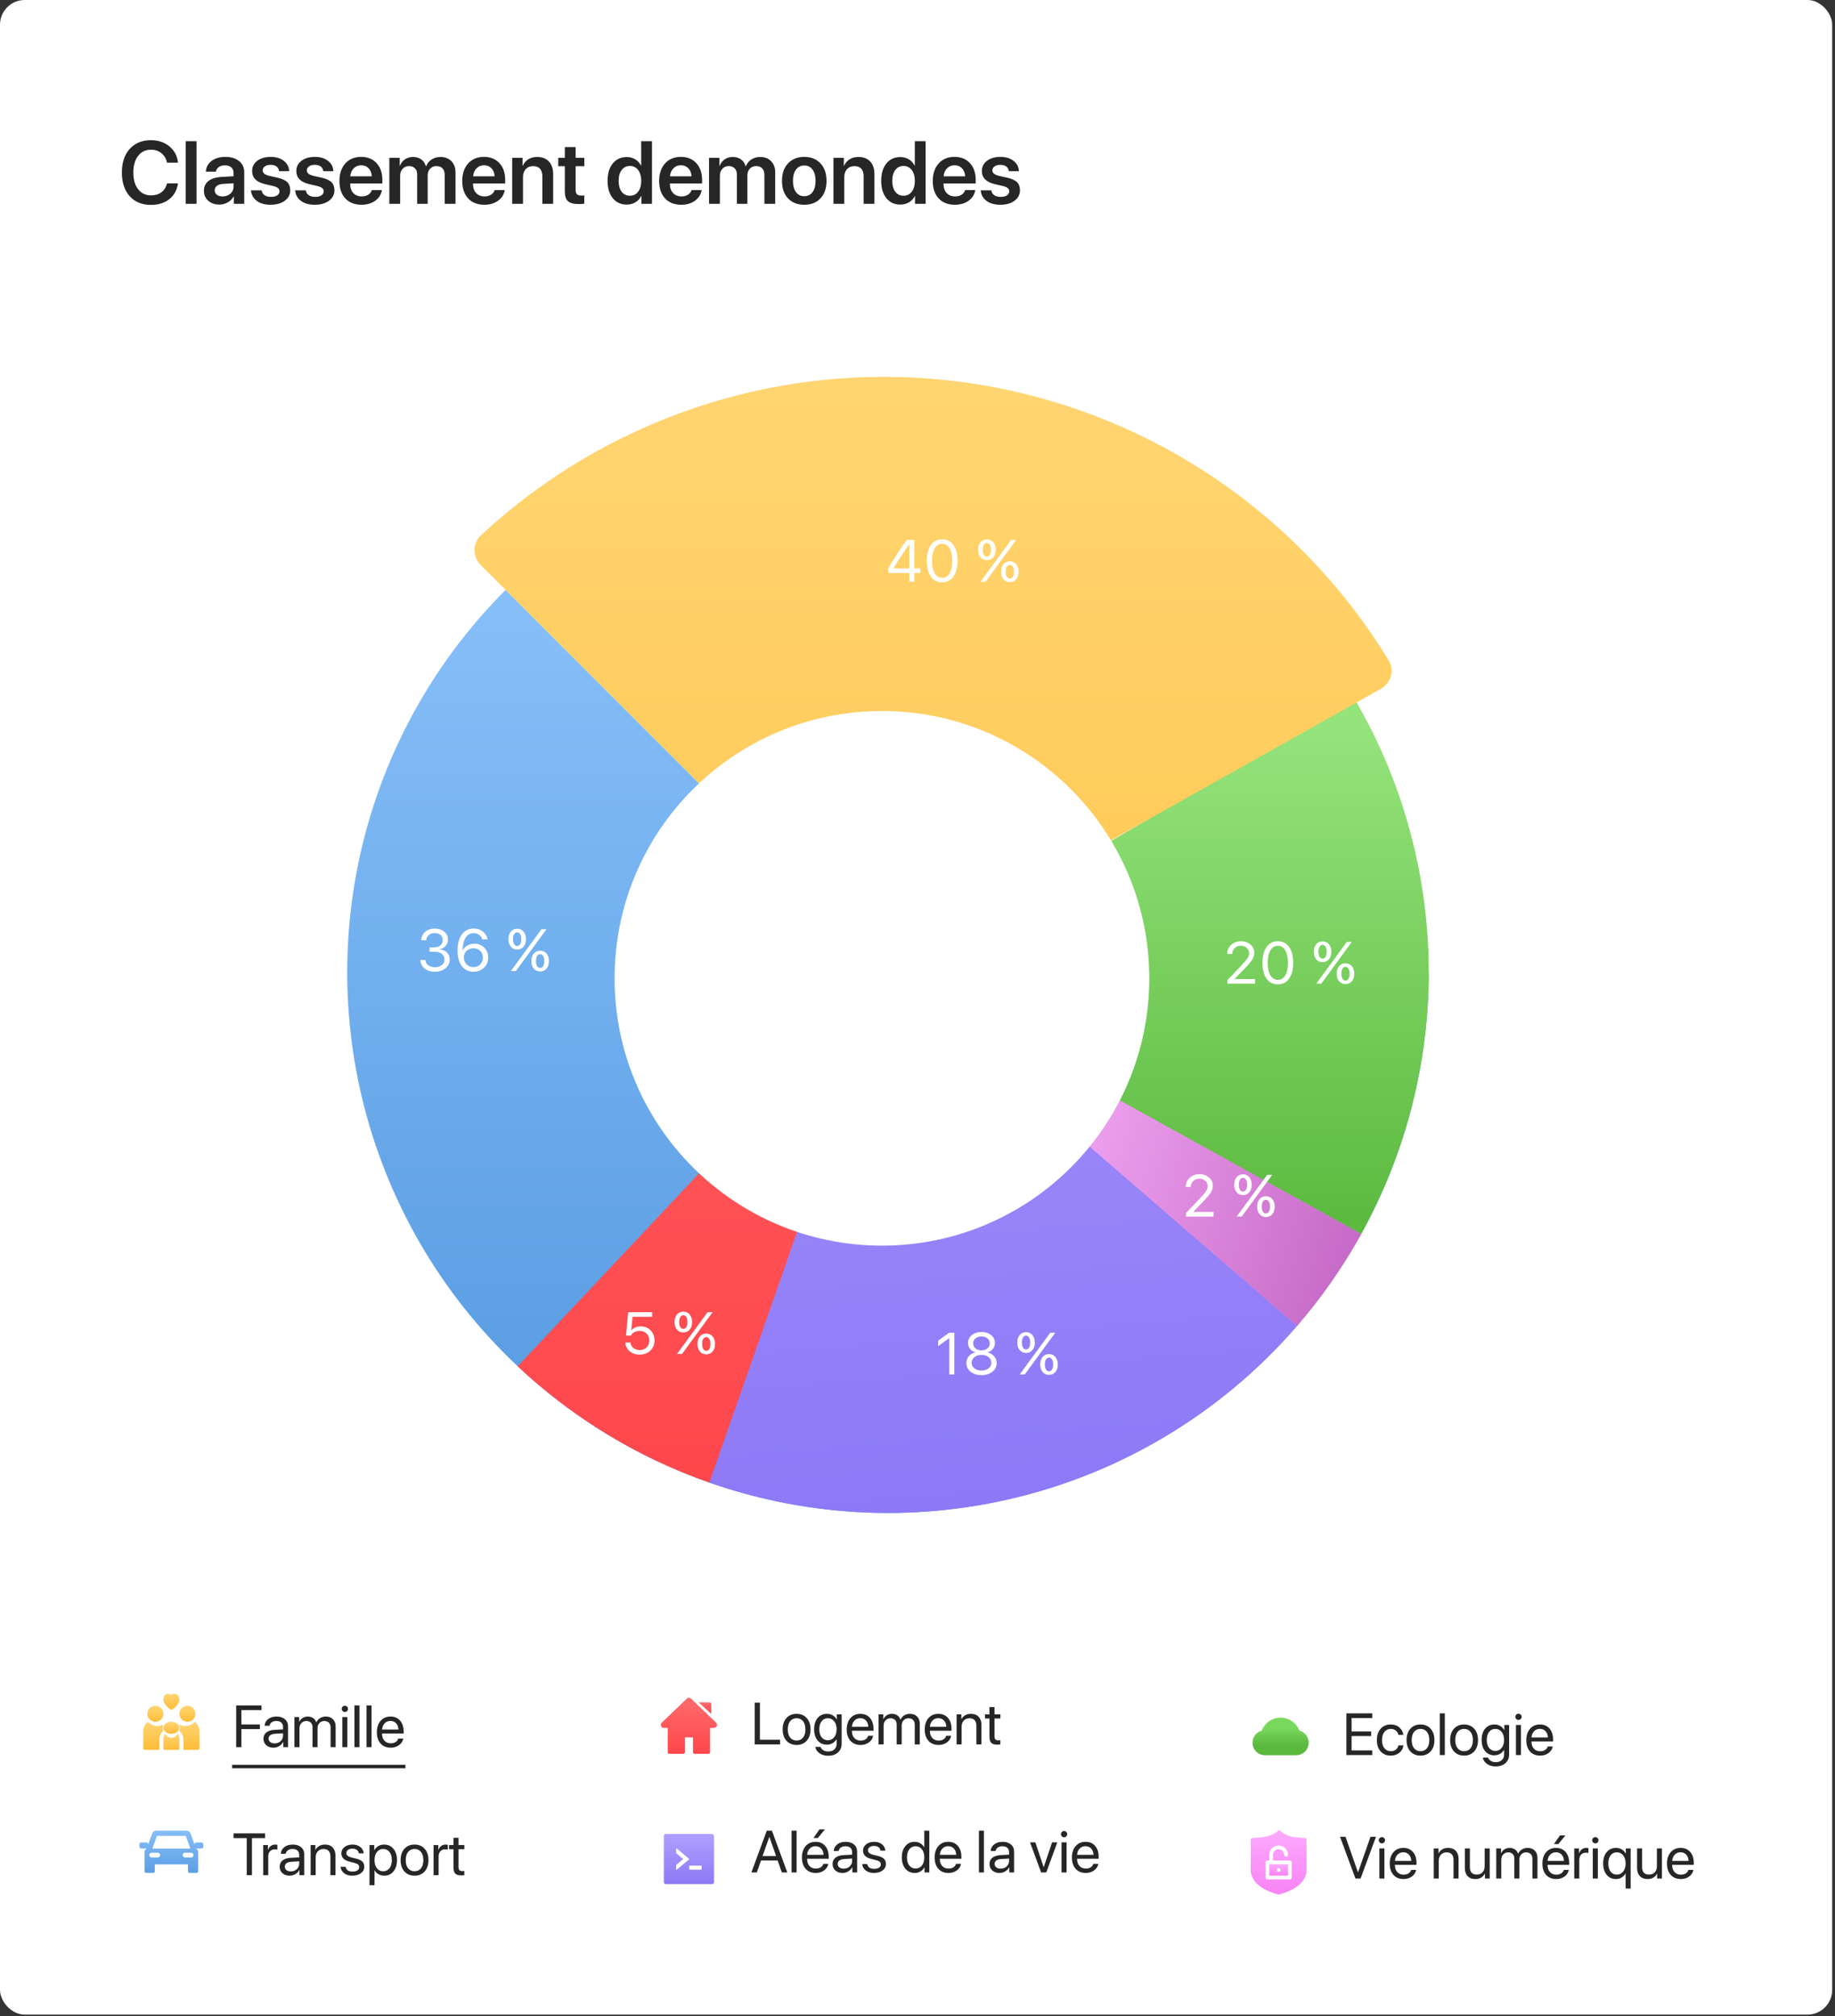 <svg width="172" height="189" viewBox="0 0 172 189" fill="none" xmlns="http://www.w3.org/2000/svg">
<rect x="0" y="0" width="172" height="189" fill="#333333" stroke="none"/>
<rect width="171.737" height="188.864" rx="2.315" fill="white"/>
<path d="M14.154 19.208C13.313 19.208 12.648 18.936 12.157 18.394C11.668 17.851 11.424 17.111 11.424 16.172C11.424 15.239 11.67 14.502 12.161 13.959C12.654 13.414 13.319 13.142 14.154 13.142C14.838 13.142 15.414 13.337 15.883 13.727C16.353 14.115 16.62 14.624 16.685 15.253H15.652C15.584 14.884 15.411 14.588 15.135 14.366C14.861 14.144 14.534 14.033 14.154 14.033C13.65 14.033 13.247 14.226 12.946 14.614C12.648 14.999 12.498 15.519 12.498 16.172C12.498 16.832 12.648 17.354 12.946 17.739C13.244 18.124 13.648 18.317 14.158 18.317C14.546 18.317 14.872 18.218 15.135 18.02C15.401 17.819 15.574 17.542 15.655 17.19H16.685C16.593 17.819 16.321 18.312 15.871 18.671C15.421 19.029 14.849 19.208 14.154 19.208ZM17.409 19.11V13.239H18.422V19.11H17.409ZM20.859 18.414C21.149 18.414 21.393 18.329 21.591 18.158C21.792 17.984 21.892 17.769 21.892 17.511V17.181L20.896 17.242C20.652 17.259 20.462 17.32 20.326 17.426C20.193 17.529 20.127 17.666 20.127 17.837C20.127 18.013 20.193 18.154 20.326 18.26C20.462 18.363 20.639 18.414 20.859 18.414ZM20.554 19.179C20.134 19.179 19.788 19.058 19.517 18.817C19.248 18.576 19.114 18.262 19.114 17.877C19.114 17.495 19.255 17.192 19.537 16.97C19.822 16.747 20.227 16.62 20.753 16.587L21.892 16.522V16.213C21.892 15.988 21.821 15.813 21.677 15.688C21.536 15.564 21.339 15.501 21.087 15.501C20.851 15.501 20.658 15.554 20.509 15.66C20.36 15.766 20.269 15.909 20.237 16.091H19.297C19.319 15.682 19.494 15.349 19.822 15.094C20.153 14.837 20.588 14.708 21.128 14.708C21.662 14.708 22.089 14.838 22.409 15.098C22.732 15.359 22.893 15.706 22.893 16.14V19.11H21.917V18.422H21.897C21.774 18.653 21.59 18.837 21.343 18.976C21.096 19.111 20.833 19.179 20.554 19.179ZM23.634 16.034C23.634 15.638 23.794 15.318 24.114 15.074C24.434 14.83 24.856 14.708 25.379 14.708C25.884 14.708 26.293 14.833 26.608 15.082C26.925 15.329 27.091 15.652 27.104 16.05H26.16C26.144 15.863 26.065 15.717 25.924 15.611C25.783 15.505 25.595 15.452 25.359 15.452C25.136 15.452 24.957 15.501 24.822 15.599C24.686 15.694 24.618 15.82 24.618 15.977C24.618 16.216 24.825 16.385 25.237 16.486L26.006 16.657C26.437 16.757 26.745 16.898 26.929 17.08C27.114 17.262 27.206 17.512 27.206 17.832C27.206 18.239 27.035 18.569 26.693 18.821C26.352 19.071 25.908 19.195 25.363 19.195C24.826 19.195 24.393 19.073 24.065 18.829C23.74 18.582 23.559 18.253 23.524 17.841H24.521C24.551 18.039 24.64 18.19 24.789 18.296C24.941 18.402 25.145 18.455 25.399 18.455C25.646 18.455 25.84 18.409 25.981 18.317C26.125 18.222 26.197 18.094 26.197 17.934C26.197 17.809 26.152 17.71 26.063 17.637C25.976 17.561 25.828 17.496 25.619 17.442L24.834 17.259C24.034 17.072 23.634 16.663 23.634 16.034ZM27.776 16.034C27.776 15.638 27.936 15.318 28.256 15.074C28.576 14.83 28.997 14.708 29.521 14.708C30.025 14.708 30.435 14.833 30.75 15.082C31.067 15.329 31.232 15.652 31.246 16.05H30.302C30.286 15.863 30.207 15.717 30.066 15.611C29.925 15.505 29.736 15.452 29.501 15.452C29.278 15.452 29.099 15.501 28.963 15.599C28.828 15.694 28.76 15.82 28.76 15.977C28.76 16.216 28.966 16.385 29.378 16.486L30.147 16.657C30.579 16.757 30.887 16.898 31.071 17.08C31.255 17.262 31.348 17.512 31.348 17.832C31.348 18.239 31.177 18.569 30.835 18.821C30.493 19.071 30.05 19.195 29.505 19.195C28.968 19.195 28.535 19.073 28.207 18.829C27.881 18.582 27.701 18.253 27.666 17.841H28.662C28.692 18.039 28.782 18.19 28.931 18.296C29.083 18.402 29.286 18.455 29.541 18.455C29.788 18.455 29.982 18.409 30.123 18.317C30.267 18.222 30.339 18.094 30.339 17.934C30.339 17.809 30.294 17.71 30.204 17.637C30.118 17.561 29.97 17.496 29.761 17.442L28.976 17.259C28.176 17.072 27.776 16.663 27.776 16.034ZM33.854 15.493C33.572 15.493 33.336 15.591 33.146 15.786C32.959 15.979 32.854 16.227 32.833 16.53H34.846C34.836 16.224 34.739 15.975 34.558 15.782C34.376 15.589 34.141 15.493 33.854 15.493ZM34.851 17.82H35.798C35.733 18.23 35.526 18.562 35.176 18.817C34.826 19.069 34.398 19.195 33.89 19.195C33.245 19.195 32.738 18.997 32.369 18.601C32 18.203 31.816 17.659 31.816 16.97C31.816 16.286 31.999 15.739 32.365 15.326C32.734 14.914 33.229 14.708 33.85 14.708C34.46 14.708 34.944 14.905 35.302 15.298C35.66 15.688 35.839 16.212 35.839 16.868V17.198H32.825V17.259C32.825 17.606 32.922 17.885 33.117 18.097C33.315 18.308 33.58 18.414 33.911 18.414C34.144 18.414 34.345 18.361 34.513 18.256C34.684 18.147 34.796 18.002 34.851 17.82ZM36.494 19.11V14.797H37.467V15.546H37.487C37.582 15.291 37.738 15.089 37.955 14.94C38.172 14.791 38.425 14.716 38.716 14.716C39.019 14.716 39.276 14.792 39.485 14.944C39.696 15.093 39.841 15.306 39.92 15.583H39.944C40.047 15.317 40.218 15.107 40.457 14.952C40.698 14.795 40.975 14.716 41.287 14.716C41.713 14.716 42.053 14.848 42.308 15.111C42.566 15.374 42.695 15.721 42.695 16.152V19.11H41.682V16.4C41.682 16.134 41.614 15.93 41.478 15.786C41.345 15.642 41.155 15.57 40.908 15.57C40.664 15.57 40.466 15.652 40.315 15.815C40.163 15.977 40.087 16.187 40.087 16.445V19.11H39.102V16.347C39.102 16.109 39.033 15.92 38.895 15.782C38.759 15.641 38.573 15.57 38.337 15.57C38.093 15.57 37.894 15.656 37.739 15.827C37.585 15.995 37.507 16.209 37.507 16.47V19.11H36.494ZM45.368 15.493C45.086 15.493 44.849 15.591 44.66 15.786C44.472 15.979 44.368 16.227 44.346 16.53H46.36C46.349 16.224 46.253 15.975 46.071 15.782C45.89 15.589 45.655 15.493 45.368 15.493ZM46.364 17.82H47.312C47.247 18.23 47.04 18.562 46.69 18.817C46.34 19.069 45.911 19.195 45.404 19.195C44.759 19.195 44.252 18.997 43.883 18.601C43.514 18.203 43.329 17.659 43.329 16.97C43.329 16.286 43.512 15.739 43.879 15.326C44.247 14.914 44.742 14.708 45.364 14.708C45.974 14.708 46.458 14.905 46.816 15.298C47.174 15.688 47.353 16.212 47.353 16.868V17.198H44.338V17.259C44.338 17.606 44.436 17.885 44.631 18.097C44.829 18.308 45.094 18.414 45.425 18.414C45.658 18.414 45.858 18.361 46.027 18.256C46.198 18.147 46.31 18.002 46.364 17.82ZM48.008 19.11V14.797H48.98V15.538H49.001C49.12 15.277 49.294 15.075 49.522 14.932C49.752 14.788 50.03 14.716 50.355 14.716C50.828 14.716 51.194 14.858 51.454 15.143C51.717 15.428 51.849 15.821 51.849 16.323V19.11H50.836V16.526C50.836 16.217 50.762 15.981 50.616 15.819C50.472 15.656 50.258 15.574 49.973 15.574C49.683 15.574 49.451 15.669 49.277 15.859C49.106 16.049 49.021 16.3 49.021 16.612V19.11H48.008ZM52.943 13.788H53.956V14.797H54.77V15.579H53.956V17.82C53.956 17.997 53.998 18.127 54.082 18.211C54.166 18.295 54.298 18.337 54.477 18.337C54.596 18.337 54.693 18.33 54.766 18.317V19.09C54.644 19.117 54.469 19.13 54.241 19.13C53.774 19.13 53.441 19.041 53.24 18.862C53.042 18.683 52.943 18.383 52.943 17.963V15.579H52.325V14.797H52.943V13.788ZM58.741 19.179C58.196 19.179 57.76 18.978 57.435 18.577C57.112 18.175 56.95 17.633 56.95 16.95C56.95 16.269 57.112 15.728 57.435 15.326C57.76 14.925 58.196 14.724 58.741 14.724C59.044 14.724 59.313 14.796 59.546 14.94C59.782 15.084 59.959 15.277 60.075 15.521H60.099V13.239H61.113V19.11H60.12V18.373H60.104C59.984 18.62 59.804 18.817 59.562 18.963C59.324 19.107 59.05 19.179 58.741 19.179ZM59.046 15.558C58.72 15.558 58.463 15.684 58.273 15.937C58.083 16.186 57.988 16.525 57.988 16.954C57.988 17.385 58.082 17.725 58.269 17.975C58.459 18.224 58.718 18.349 59.046 18.349C59.366 18.349 59.622 18.223 59.815 17.971C60.007 17.718 60.104 17.38 60.104 16.954C60.104 16.53 60.007 16.193 59.815 15.941C59.622 15.686 59.366 15.558 59.046 15.558ZM63.822 15.493C63.54 15.493 63.304 15.591 63.114 15.786C62.927 15.979 62.823 16.227 62.801 16.53H64.815C64.804 16.224 64.708 15.975 64.526 15.782C64.344 15.589 64.11 15.493 63.822 15.493ZM64.819 17.82H65.767C65.702 18.23 65.494 18.562 65.144 18.817C64.794 19.069 64.366 19.195 63.859 19.195C63.213 19.195 62.706 18.997 62.337 18.601C61.968 18.203 61.784 17.659 61.784 16.97C61.784 16.286 61.967 15.739 62.333 15.326C62.702 14.914 63.197 14.708 63.818 14.708C64.428 14.708 64.912 14.905 65.271 15.298C65.629 15.688 65.808 16.212 65.808 16.868V17.198H62.793V17.259C62.793 17.606 62.891 17.885 63.086 18.097C63.284 18.308 63.548 18.414 63.879 18.414C64.112 18.414 64.313 18.361 64.481 18.256C64.652 18.147 64.765 18.002 64.819 17.82ZM66.463 19.11V14.797H67.435V15.546H67.455C67.55 15.291 67.706 15.089 67.923 14.94C68.14 14.791 68.394 14.716 68.684 14.716C68.988 14.716 69.244 14.792 69.453 14.944C69.665 15.093 69.81 15.306 69.888 15.583H69.913C70.016 15.317 70.187 15.107 70.425 14.952C70.667 14.795 70.943 14.716 71.255 14.716C71.681 14.716 72.022 14.848 72.276 15.111C72.534 15.374 72.663 15.721 72.663 16.152V19.11H71.65V16.4C71.65 16.134 71.582 15.93 71.447 15.786C71.314 15.642 71.124 15.57 70.877 15.57C70.633 15.57 70.435 15.652 70.283 15.815C70.131 15.977 70.055 16.187 70.055 16.445V19.11H69.07V16.347C69.07 16.109 69.001 15.92 68.863 15.782C68.727 15.641 68.542 15.57 68.306 15.57C68.061 15.57 67.862 15.656 67.708 15.827C67.553 15.995 67.476 16.209 67.476 16.47V19.11H66.463ZM76.906 18.597C76.529 18.996 76.022 19.195 75.385 19.195C74.747 19.195 74.24 18.996 73.863 18.597C73.486 18.196 73.298 17.648 73.298 16.954C73.298 16.262 73.487 15.716 73.867 15.314C74.247 14.91 74.753 14.708 75.385 14.708C76.019 14.708 76.525 14.91 76.902 15.314C77.282 15.716 77.472 16.262 77.472 16.954C77.472 17.648 77.283 18.196 76.906 18.597ZM74.612 18.015C74.802 18.268 75.059 18.394 75.385 18.394C75.71 18.394 75.968 18.268 76.158 18.015C76.348 17.763 76.443 17.409 76.443 16.954C76.443 16.501 76.348 16.148 76.158 15.896C75.968 15.641 75.71 15.513 75.385 15.513C75.062 15.513 74.804 15.641 74.612 15.896C74.422 16.148 74.327 16.501 74.327 16.954C74.327 17.409 74.422 17.763 74.612 18.015ZM78.123 19.11V14.797H79.095V15.538H79.116C79.235 15.277 79.409 15.075 79.636 14.932C79.867 14.788 80.145 14.716 80.47 14.716C80.942 14.716 81.308 14.858 81.569 15.143C81.832 15.428 81.963 15.821 81.963 16.323V19.11H80.95V16.526C80.95 16.217 80.877 15.981 80.731 15.819C80.587 15.656 80.373 15.574 80.088 15.574C79.798 15.574 79.566 15.669 79.392 15.859C79.221 16.049 79.136 16.3 79.136 16.612V19.11H78.123ZM84.388 19.179C83.843 19.179 83.408 18.978 83.082 18.577C82.76 18.175 82.598 17.633 82.598 16.95C82.598 16.269 82.76 15.728 83.082 15.326C83.408 14.925 83.843 14.724 84.388 14.724C84.692 14.724 84.961 14.796 85.194 14.94C85.43 15.084 85.606 15.277 85.723 15.521H85.747V13.239H86.76V19.11H85.767V18.373H85.751C85.632 18.62 85.451 18.817 85.21 18.963C84.972 19.107 84.698 19.179 84.388 19.179ZM84.693 15.558C84.368 15.558 84.11 15.684 83.92 15.937C83.731 16.186 83.636 16.525 83.636 16.954C83.636 17.385 83.729 17.725 83.916 17.975C84.106 18.224 84.365 18.349 84.693 18.349C85.013 18.349 85.27 18.223 85.462 17.971C85.655 17.718 85.751 17.38 85.751 16.954C85.751 16.53 85.655 16.193 85.462 15.941C85.27 15.686 85.013 15.558 84.693 15.558ZM89.47 15.493C89.188 15.493 88.952 15.591 88.762 15.786C88.575 15.979 88.47 16.227 88.449 16.53H90.463C90.452 16.224 90.355 15.975 90.174 15.782C89.992 15.589 89.757 15.493 89.47 15.493ZM90.467 17.82H91.415C91.35 18.23 91.142 18.562 90.792 18.817C90.442 19.069 90.014 19.195 89.506 19.195C88.861 19.195 88.354 18.997 87.985 18.601C87.616 18.203 87.431 17.659 87.431 16.97C87.431 16.286 87.615 15.739 87.981 15.326C88.35 14.914 88.845 14.708 89.466 14.708C90.076 14.708 90.56 14.905 90.918 15.298C91.276 15.688 91.455 16.212 91.455 16.868V17.198H88.441V17.259C88.441 17.606 88.538 17.885 88.733 18.097C88.931 18.308 89.196 18.414 89.527 18.414C89.76 18.414 89.961 18.361 90.129 18.256C90.3 18.147 90.412 18.002 90.467 17.82ZM92.033 16.034C92.033 15.638 92.193 15.318 92.513 15.074C92.833 14.83 93.255 14.708 93.778 14.708C94.283 14.708 94.692 14.833 95.007 15.082C95.324 15.329 95.49 15.652 95.503 16.05H94.559C94.543 15.863 94.465 15.717 94.323 15.611C94.183 15.505 93.994 15.452 93.758 15.452C93.536 15.452 93.357 15.501 93.221 15.599C93.085 15.694 93.017 15.82 93.017 15.977C93.017 16.216 93.224 16.385 93.636 16.486L94.405 16.657C94.836 16.757 95.144 16.898 95.328 17.08C95.513 17.262 95.605 17.512 95.605 17.832C95.605 18.239 95.434 18.569 95.092 18.821C94.751 19.071 94.307 19.195 93.762 19.195C93.225 19.195 92.792 19.073 92.464 18.829C92.139 18.582 91.958 18.253 91.923 17.841H92.92C92.95 18.039 93.039 18.19 93.188 18.296C93.34 18.402 93.544 18.455 93.799 18.455C94.046 18.455 94.239 18.409 94.38 18.317C94.524 18.222 94.596 18.094 94.596 17.934C94.596 17.809 94.551 17.71 94.462 17.637C94.375 17.561 94.227 17.496 94.018 17.442L93.233 17.259C92.433 17.072 92.033 16.663 92.033 16.034Z" fill="#262626"/>
<path d="M73.117 163.095V163.535H70.741V159.621H71.229V163.095H73.117ZM74.668 163.584C74.274 163.584 73.958 163.453 73.719 163.19C73.48 162.926 73.361 162.571 73.361 162.124C73.361 161.678 73.48 161.323 73.719 161.061C73.958 160.797 74.274 160.665 74.668 160.665C75.061 160.665 75.376 160.797 75.615 161.061C75.853 161.323 75.973 161.678 75.973 162.124C75.973 162.569 75.853 162.924 75.615 163.188C75.376 163.452 75.061 163.584 74.668 163.584ZM74.063 162.892C74.213 163.076 74.415 163.169 74.668 163.169C74.921 163.169 75.122 163.077 75.27 162.895C75.419 162.71 75.493 162.454 75.493 162.124C75.493 161.795 75.419 161.539 75.27 161.357C75.122 161.172 74.921 161.08 74.668 161.08C74.415 161.08 74.213 161.172 74.063 161.357C73.915 161.541 73.841 161.797 73.841 162.124C73.841 162.452 73.915 162.708 74.063 162.892ZM77.597 163.142C77.843 163.142 78.041 163.048 78.192 162.859C78.342 162.671 78.417 162.423 78.417 162.114C78.417 161.803 78.342 161.553 78.192 161.365C78.041 161.175 77.843 161.08 77.597 161.08C77.353 161.08 77.158 161.174 77.012 161.362C76.867 161.549 76.795 161.799 76.795 162.114C76.795 162.428 76.867 162.679 77.012 162.865C77.158 163.049 77.353 163.142 77.597 163.142ZM77.614 164.598C77.305 164.598 77.039 164.519 76.816 164.362C76.594 164.207 76.463 164.009 76.423 163.768H76.909C76.956 163.898 77.044 164.002 77.174 164.08C77.305 164.158 77.457 164.197 77.633 164.197C77.875 164.197 78.066 164.132 78.205 164.004C78.346 163.876 78.417 163.706 78.417 163.494V163.049H78.406C78.317 163.205 78.193 163.329 78.034 163.421C77.875 163.511 77.698 163.557 77.502 163.557C77.143 163.557 76.854 163.425 76.637 163.163C76.42 162.901 76.312 162.551 76.312 162.114C76.312 161.672 76.42 161.321 76.637 161.059C76.856 160.796 77.148 160.665 77.513 160.665C77.712 160.665 77.891 160.711 78.05 160.804C78.21 160.896 78.336 161.024 78.43 161.189H78.438V160.714H78.888V163.478C78.888 163.816 78.773 164.087 78.541 164.292C78.31 164.496 78.001 164.598 77.614 164.598ZM80.635 161.075C80.416 161.075 80.235 161.151 80.09 161.303C79.947 161.453 79.869 161.646 79.854 161.883H81.387C81.381 161.644 81.31 161.45 81.172 161.3C81.035 161.15 80.856 161.075 80.635 161.075ZM81.376 162.727H81.84C81.798 162.976 81.668 163.181 81.449 163.342C81.232 163.503 80.971 163.584 80.665 163.584C80.262 163.584 79.945 163.453 79.713 163.193C79.482 162.933 79.366 162.58 79.366 162.135C79.366 161.694 79.482 161.339 79.713 161.069C79.946 160.8 80.256 160.665 80.643 160.665C81.023 160.665 81.323 160.793 81.544 161.048C81.764 161.303 81.875 161.644 81.875 162.073V162.252H79.851V162.279C79.851 162.55 79.925 162.767 80.074 162.93C80.222 163.093 80.423 163.174 80.676 163.174C80.853 163.174 81.004 163.133 81.129 163.052C81.254 162.971 81.336 162.862 81.376 162.727ZM82.352 163.535V160.714H82.797V161.164H82.808C82.876 161.011 82.981 160.889 83.12 160.801C83.259 160.71 83.422 160.665 83.608 160.665C83.8 160.665 83.964 160.712 84.102 160.806C84.239 160.898 84.338 161.03 84.4 161.202H84.411C84.489 161.034 84.605 160.903 84.761 160.809C84.918 160.713 85.096 160.665 85.295 160.665C85.573 160.665 85.796 160.749 85.962 160.917C86.13 161.084 86.215 161.307 86.215 161.587V163.535H85.743V161.696C85.743 161.502 85.691 161.352 85.588 161.246C85.487 161.137 85.343 161.083 85.157 161.083C84.971 161.083 84.818 161.145 84.698 161.27C84.579 161.393 84.519 161.55 84.519 161.742V163.535H84.047V161.644C84.047 161.474 83.995 161.339 83.89 161.238C83.785 161.134 83.645 161.083 83.47 161.083C83.283 161.083 83.129 161.148 83.006 161.278C82.885 161.408 82.824 161.571 82.824 161.766V163.535H82.352ZM87.948 161.075C87.729 161.075 87.547 161.151 87.403 161.303C87.26 161.453 87.181 161.646 87.166 161.883H88.699C88.694 161.644 88.622 161.45 88.485 161.3C88.347 161.15 88.168 161.075 87.948 161.075ZM88.688 162.727H89.152C89.11 162.976 88.98 163.181 88.761 163.342C88.544 163.503 88.283 163.584 87.978 163.584C87.574 163.584 87.257 163.453 87.025 163.193C86.794 162.933 86.678 162.58 86.678 162.135C86.678 161.694 86.794 161.339 87.025 161.069C87.259 160.8 87.569 160.665 87.956 160.665C88.335 160.665 88.636 160.793 88.856 161.048C89.077 161.303 89.187 161.644 89.187 162.073V162.252H87.164V162.279C87.164 162.55 87.238 162.767 87.386 162.93C87.534 163.093 87.735 163.174 87.988 163.174C88.166 163.174 88.317 163.133 88.441 163.052C88.566 162.971 88.648 162.862 88.688 162.727ZM89.665 163.535V160.714H90.109V161.164H90.12C90.202 161.007 90.318 160.885 90.47 160.798C90.622 160.71 90.804 160.665 91.015 160.665C91.323 160.665 91.562 160.758 91.734 160.945C91.906 161.129 91.992 161.382 91.992 161.704V163.535H91.52V161.788C91.52 161.558 91.466 161.384 91.357 161.265C91.249 161.143 91.087 161.083 90.871 161.083C90.649 161.083 90.471 161.155 90.337 161.3C90.203 161.445 90.136 161.636 90.136 161.875V163.535H89.665ZM92.746 160.033H93.218V160.714H93.766V161.102H93.218V162.778C93.218 162.906 93.246 163.001 93.302 163.063C93.358 163.123 93.446 163.152 93.568 163.152C93.644 163.152 93.709 163.148 93.763 163.139V163.535C93.701 163.549 93.602 163.557 93.465 163.557C93.206 163.557 93.022 163.499 92.911 163.383C92.801 163.267 92.746 163.074 92.746 162.803V161.102H92.325V160.714H92.746V160.033ZM73.285 175.535L72.892 174.415H71.335L70.942 175.535H70.429L71.872 171.621H72.355L73.797 175.535H73.285ZM72.105 172.215L71.478 174H72.748L72.121 172.215H72.105ZM74.196 175.535V171.621H74.668V175.535H74.196ZM76.437 173.075C76.218 173.075 76.036 173.151 75.891 173.303C75.749 173.453 75.67 173.646 75.656 173.883H77.188C77.183 173.644 77.111 173.45 76.974 173.3C76.836 173.15 76.657 173.075 76.437 173.075ZM77.177 174.727H77.641C77.599 174.976 77.469 175.181 77.25 175.342C77.033 175.503 76.772 175.584 76.466 175.584C76.063 175.584 75.746 175.453 75.514 175.193C75.283 174.933 75.167 174.58 75.167 174.135C75.167 173.694 75.283 173.339 75.514 173.069C75.748 172.8 76.058 172.665 76.445 172.665C76.825 172.665 77.125 172.793 77.345 173.048C77.566 173.303 77.676 173.644 77.676 174.073V174.252H75.653V174.279C75.653 174.55 75.727 174.767 75.875 174.93C76.023 175.093 76.224 175.174 76.477 175.174C76.654 175.174 76.805 175.133 76.93 175.052C77.055 174.971 77.137 174.862 77.177 174.727ZM76.659 172.307H76.247L76.816 171.494H77.326L76.659 172.307ZM79.084 175.182C79.306 175.182 79.493 175.114 79.643 174.976C79.794 174.837 79.87 174.666 79.87 174.463V174.233L79.116 174.279C78.927 174.292 78.779 174.338 78.674 174.417C78.571 174.497 78.52 174.604 78.52 174.737C78.52 174.871 78.571 174.979 78.674 175.06C78.777 175.142 78.914 175.182 79.084 175.182ZM78.978 175.584C78.698 175.584 78.471 175.506 78.297 175.35C78.126 175.195 78.04 174.991 78.04 174.737C78.04 174.495 78.128 174.302 78.305 174.157C78.484 174.012 78.737 173.931 79.062 173.913L79.87 173.867V173.631C79.87 173.459 79.816 173.324 79.708 173.227C79.599 173.129 79.447 173.08 79.252 173.08C79.073 173.08 78.927 173.12 78.815 173.2C78.703 173.277 78.632 173.387 78.601 173.528H78.145C78.162 173.276 78.27 173.07 78.471 172.909C78.673 172.747 78.937 172.665 79.263 172.665C79.594 172.665 79.856 172.748 80.049 172.915C80.245 173.081 80.342 173.304 80.342 173.585V175.535H79.895V175.049H79.884C79.799 175.21 79.674 175.34 79.51 175.437C79.345 175.535 79.168 175.584 78.978 175.584ZM80.893 173.492C80.893 173.25 80.991 173.052 81.186 172.898C81.383 172.743 81.636 172.665 81.945 172.665C82.236 172.665 82.479 172.743 82.672 172.898C82.866 173.054 82.968 173.251 82.979 173.49H82.528C82.512 173.352 82.451 173.245 82.344 173.167C82.239 173.089 82.101 173.05 81.929 173.05C81.757 173.05 81.619 173.089 81.514 173.167C81.409 173.243 81.357 173.343 81.357 173.468C81.357 173.66 81.513 173.795 81.826 173.875L82.263 173.981C82.546 174.053 82.746 174.147 82.862 174.263C82.98 174.377 83.038 174.538 83.038 174.746C83.038 174.991 82.933 175.193 82.724 175.35C82.514 175.506 82.245 175.584 81.915 175.584C81.608 175.584 81.354 175.508 81.153 175.356C80.954 175.202 80.842 175 80.817 174.748H81.289C81.341 175.048 81.56 175.199 81.945 175.199C82.135 175.199 82.285 175.161 82.396 175.087C82.508 175.011 82.564 174.909 82.564 174.781C82.564 174.68 82.53 174.599 82.463 174.539C82.398 174.48 82.287 174.429 82.13 174.388L81.633 174.26C81.14 174.133 80.893 173.878 80.893 173.492ZM85.737 175.584C85.376 175.584 85.084 175.451 84.861 175.185C84.641 174.919 84.53 174.566 84.53 174.124C84.53 173.685 84.641 173.332 84.861 173.067C85.082 172.799 85.37 172.665 85.726 172.665C85.925 172.665 86.103 172.71 86.261 172.801C86.418 172.891 86.539 173.015 86.624 173.172H86.635V171.621H87.107V175.535H86.657V175.057H86.648C86.556 175.222 86.431 175.351 86.274 175.445C86.117 175.538 85.938 175.584 85.737 175.584ZM85.827 173.08C85.577 173.08 85.379 173.175 85.233 173.365C85.086 173.553 85.013 173.806 85.013 174.124C85.013 174.445 85.086 174.699 85.233 174.887C85.379 175.075 85.577 175.169 85.827 175.169C86.071 175.169 86.267 175.074 86.415 174.884C86.564 174.692 86.638 174.439 86.638 174.124C86.638 173.81 86.563 173.558 86.412 173.368C86.264 173.176 86.069 173.08 85.827 173.08ZM88.875 173.075C88.656 173.075 88.475 173.151 88.33 173.303C88.187 173.453 88.109 173.646 88.094 173.883H89.627C89.621 173.644 89.55 173.45 89.412 173.3C89.275 173.15 89.096 173.075 88.875 173.075ZM89.616 174.727H90.079C90.038 174.976 89.908 175.181 89.689 175.342C89.472 175.503 89.211 175.584 88.905 175.584C88.502 175.584 88.184 175.453 87.953 175.193C87.722 174.933 87.606 174.58 87.606 174.135C87.606 173.694 87.722 173.339 87.953 173.069C88.186 172.8 88.496 172.665 88.883 172.665C89.263 172.665 89.563 172.793 89.784 173.048C90.004 173.303 90.115 173.644 90.115 174.073V174.252H88.091V174.279C88.091 174.55 88.166 174.767 88.314 174.93C88.462 175.093 88.663 175.174 88.916 175.174C89.093 175.174 89.244 175.133 89.369 175.052C89.494 174.971 89.576 174.862 89.616 174.727ZM91.756 175.535V171.621H92.228V175.535H91.756ZM93.795 175.182C94.018 175.182 94.204 175.114 94.354 174.976C94.506 174.837 94.582 174.666 94.582 174.463V174.233L93.828 174.279C93.638 174.292 93.491 174.338 93.386 174.417C93.283 174.497 93.231 174.604 93.231 174.737C93.231 174.871 93.283 174.979 93.386 175.06C93.489 175.142 93.625 175.182 93.795 175.182ZM93.69 175.584C93.409 175.584 93.182 175.506 93.009 175.35C92.837 175.195 92.751 174.991 92.751 174.737C92.751 174.495 92.84 174.302 93.017 174.157C93.196 174.012 93.448 173.931 93.774 173.913L94.582 173.867V173.631C94.582 173.459 94.528 173.324 94.419 173.227C94.311 173.129 94.159 173.08 93.964 173.08C93.785 173.08 93.639 173.12 93.527 173.2C93.415 173.277 93.343 173.387 93.313 173.528H92.857C92.873 173.276 92.982 173.07 93.182 172.909C93.385 172.747 93.649 172.665 93.974 172.665C94.305 172.665 94.567 172.748 94.761 172.915C94.956 173.081 95.054 173.304 95.054 173.585V175.535H94.606V175.049H94.596C94.511 175.21 94.386 175.34 94.221 175.437C94.057 175.535 93.879 175.584 93.69 175.584ZM99.106 172.714L98.07 175.535H97.587L96.548 172.714H97.045L97.823 175.033H97.834L98.615 172.714H99.106ZM99.502 175.535V172.714H99.974V175.535H99.502ZM99.738 172.239C99.659 172.239 99.59 172.21 99.532 172.153C99.474 172.095 99.445 172.026 99.445 171.946C99.445 171.865 99.474 171.796 99.532 171.74C99.59 171.682 99.659 171.654 99.738 171.654C99.82 171.654 99.889 171.682 99.947 171.74C100.005 171.796 100.034 171.865 100.034 171.946C100.034 172.026 100.005 172.095 99.947 172.153C99.889 172.21 99.82 172.239 99.738 172.239ZM101.742 173.075C101.524 173.075 101.342 173.151 101.197 173.303C101.054 173.453 100.976 173.646 100.961 173.883H102.494C102.488 173.644 102.417 173.45 102.28 173.3C102.142 173.15 101.963 173.075 101.742 173.075ZM102.483 174.727H102.947C102.905 174.976 102.775 175.181 102.556 175.342C102.339 175.503 102.078 175.584 101.772 175.584C101.369 175.584 101.052 175.453 100.82 175.193C100.589 174.933 100.473 174.58 100.473 174.135C100.473 173.694 100.589 173.339 100.82 173.069C101.054 172.8 101.364 172.665 101.751 172.665C102.13 172.665 102.431 172.793 102.651 173.048C102.872 173.303 102.982 173.644 102.982 174.073V174.252H100.959V174.279C100.959 174.55 101.033 174.767 101.181 174.93C101.329 175.093 101.53 175.174 101.783 175.174C101.96 175.174 102.111 175.133 102.236 175.052C102.361 174.971 102.443 174.862 102.483 174.727Z" fill="#262626"/>
<g clip-path="url(#clip0_1584:436)">
<path d="M67.118 161.491L64.755 159.226C64.652 159.127 64.495 159.127 64.392 159.226L62.029 161.491C61.946 161.57 61.919 161.693 61.959 161.803C62 161.914 62.099 161.985 62.211 161.985H62.588V164.254C62.588 164.344 62.658 164.417 62.743 164.417H64.038C64.124 164.417 64.193 164.344 64.193 164.254V162.876H64.954V164.254C64.954 164.344 65.023 164.417 65.109 164.417H66.404C66.489 164.417 66.559 164.344 66.559 164.254V161.985H66.936C67.048 161.985 67.147 161.914 67.188 161.803C67.228 161.693 67.201 161.57 67.118 161.491Z" fill="url(#paint0_linear_1584:436)"/>
<path d="M66.518 159.591H65.478L66.673 160.677V159.745C66.673 159.66 66.604 159.591 66.518 159.591Z" fill="url(#paint1_linear_1584:436)"/>
</g>
<g clip-path="url(#clip1_1584:436)">
<path d="M66.737 171.932H62.411C62.307 171.932 62.223 172.016 62.223 172.12V176.445C62.223 176.549 62.307 176.633 62.411 176.633H66.737C66.841 176.633 66.925 176.549 66.925 176.445V172.12C66.925 172.016 66.841 171.932 66.737 171.932ZM64.58 174.318L63.452 175.264C63.422 175.29 63.375 175.269 63.375 175.229V174.86C63.375 174.847 63.382 174.833 63.392 174.824L64.037 174.282L63.392 173.741C63.387 173.736 63.382 173.731 63.379 173.725C63.377 173.718 63.375 173.712 63.375 173.705V173.336C63.375 173.296 63.422 173.275 63.452 173.3L64.58 174.246C64.603 174.265 64.603 174.299 64.58 174.318V174.318ZM65.773 175.229C65.773 175.254 65.753 175.276 65.729 175.276H64.641C64.617 175.276 64.597 175.254 64.597 175.229V174.947C64.597 174.921 64.617 174.899 64.641 174.899H65.729C65.753 174.899 65.773 174.921 65.773 174.947V175.229Z" fill="url(#paint2_linear_1584:436)"/>
</g>
<path d="M22.626 163.791H22.138V159.877H24.514V160.316H22.626V161.662H24.36V162.096H22.626V163.791ZM25.74 163.438C25.963 163.438 26.149 163.37 26.299 163.232C26.451 163.093 26.527 162.922 26.527 162.72V162.489L25.773 162.535C25.583 162.548 25.436 162.594 25.331 162.673C25.227 162.753 25.176 162.86 25.176 162.993C25.176 163.127 25.227 163.235 25.331 163.316C25.434 163.398 25.57 163.438 25.74 163.438ZM25.634 163.84C25.354 163.84 25.127 163.762 24.954 163.606C24.782 163.451 24.696 163.247 24.696 162.993C24.696 162.751 24.785 162.558 24.962 162.413C25.141 162.268 25.393 162.187 25.718 162.169L26.527 162.123V161.887C26.527 161.715 26.473 161.58 26.364 161.483C26.256 161.385 26.104 161.336 25.908 161.336C25.729 161.336 25.584 161.376 25.472 161.456C25.36 161.533 25.288 161.643 25.257 161.784H24.802C24.818 161.532 24.927 161.326 25.127 161.165C25.33 161.003 25.594 160.921 25.919 160.921C26.25 160.921 26.512 161.004 26.706 161.171C26.901 161.337 26.999 161.56 26.999 161.841V163.791H26.551V163.305H26.54C26.455 163.466 26.331 163.596 26.166 163.693C26.001 163.791 25.824 163.84 25.634 163.84ZM27.598 163.791V160.97H28.043V161.42H28.054C28.122 161.267 28.226 161.145 28.366 161.057C28.505 160.966 28.668 160.921 28.854 160.921C29.046 160.921 29.21 160.968 29.348 161.062C29.485 161.155 29.584 161.287 29.646 161.458H29.657C29.735 161.29 29.851 161.159 30.007 161.065C30.164 160.969 30.342 160.921 30.541 160.921C30.819 160.921 31.042 161.005 31.208 161.174C31.376 161.34 31.46 161.563 31.46 161.843V163.791H30.988V161.952C30.988 161.758 30.937 161.608 30.834 161.502C30.733 161.393 30.589 161.339 30.403 161.339C30.216 161.339 30.064 161.401 29.944 161.526C29.825 161.649 29.765 161.806 29.765 161.998V163.791H29.293V161.9C29.293 161.73 29.241 161.595 29.136 161.494C29.031 161.39 28.891 161.339 28.716 161.339C28.529 161.339 28.375 161.404 28.252 161.534C28.131 161.664 28.07 161.827 28.07 162.022V163.791H27.598ZM32.087 163.791V160.97H32.559V163.791H32.087ZM32.323 160.495C32.243 160.495 32.175 160.467 32.117 160.409C32.059 160.351 32.03 160.282 32.03 160.203C32.03 160.121 32.059 160.052 32.117 159.996C32.175 159.939 32.243 159.91 32.323 159.91C32.404 159.91 32.474 159.939 32.532 159.996C32.59 160.052 32.619 160.121 32.619 160.203C32.619 160.282 32.59 160.351 32.532 160.409C32.474 160.467 32.404 160.495 32.323 160.495ZM33.221 163.791V159.877H33.693V163.791H33.221ZM34.355 163.791V159.877H34.826V163.791H34.355ZM36.595 161.331C36.376 161.331 36.194 161.407 36.05 161.559C35.907 161.709 35.828 161.902 35.814 162.139H37.346C37.341 161.9 37.269 161.706 37.132 161.556C36.995 161.406 36.815 161.331 36.595 161.331ZM37.335 162.983H37.799C37.758 163.232 37.627 163.437 37.408 163.598C37.192 163.759 36.93 163.84 36.625 163.84C36.221 163.84 35.904 163.71 35.673 163.449C35.441 163.189 35.325 162.836 35.325 162.391C35.325 161.95 35.441 161.595 35.673 161.325C35.906 161.056 36.216 160.921 36.603 160.921C36.983 160.921 37.283 161.049 37.504 161.304C37.724 161.559 37.834 161.9 37.834 162.329V162.508H35.811V162.535C35.811 162.806 35.885 163.023 36.033 163.186C36.182 163.349 36.382 163.43 36.636 163.43C36.813 163.43 36.964 163.389 37.089 163.308C37.213 163.227 37.295 163.118 37.335 162.983ZM23.616 175.791H23.128V172.316H21.894V171.877H24.851V172.316H23.616V175.791ZM24.669 175.791V172.97H25.114V173.431H25.125C25.172 173.274 25.256 173.15 25.377 173.06C25.5 172.967 25.643 172.921 25.808 172.921C25.846 172.921 25.909 172.928 25.998 172.94V173.399C25.947 173.381 25.863 173.372 25.746 173.372C25.563 173.372 25.416 173.432 25.306 173.553C25.196 173.674 25.141 173.834 25.141 174.033V175.791H24.669ZM27.259 175.438C27.482 175.438 27.668 175.37 27.818 175.232C27.97 175.093 28.046 174.922 28.046 174.72V174.489L27.292 174.535C27.102 174.548 26.954 174.594 26.849 174.673C26.746 174.753 26.695 174.86 26.695 174.993C26.695 175.127 26.746 175.235 26.849 175.316C26.953 175.398 27.089 175.438 27.259 175.438ZM27.153 175.84C26.873 175.84 26.646 175.762 26.473 175.606C26.301 175.451 26.215 175.247 26.215 174.993C26.215 174.751 26.303 174.558 26.481 174.413C26.66 174.268 26.912 174.187 27.237 174.169L28.046 174.123V173.887C28.046 173.715 27.991 173.58 27.883 173.483C27.774 173.385 27.622 173.336 27.427 173.336C27.248 173.336 27.103 173.376 26.991 173.456C26.878 173.533 26.807 173.643 26.776 173.784H26.321C26.337 173.532 26.445 173.326 26.646 173.165C26.849 173.003 27.113 172.921 27.438 172.921C27.769 172.921 28.031 173.004 28.225 173.171C28.42 173.337 28.518 173.56 28.518 173.841V175.791H28.07V175.305H28.059C27.974 175.466 27.849 175.596 27.685 175.693C27.52 175.791 27.343 175.84 27.153 175.84ZM29.117 175.791V172.97H29.562V173.42H29.573C29.654 173.263 29.771 173.141 29.922 173.054C30.074 172.966 30.256 172.921 30.468 172.921C30.775 172.921 31.015 173.014 31.186 173.201C31.358 173.385 31.444 173.638 31.444 173.96V175.791H30.972V174.044C30.972 173.815 30.918 173.64 30.809 173.521C30.701 173.4 30.539 173.339 30.324 173.339C30.102 173.339 29.924 173.411 29.79 173.556C29.656 173.701 29.589 173.892 29.589 174.131V175.791H29.117ZM31.997 173.749C31.997 173.506 32.095 173.308 32.29 173.155C32.487 172.999 32.741 172.921 33.05 172.921C33.341 172.921 33.583 172.999 33.777 173.155C33.97 173.31 34.072 173.507 34.083 173.746H33.633C33.617 173.608 33.555 173.501 33.449 173.423C33.344 173.345 33.205 173.306 33.034 173.306C32.862 173.306 32.724 173.345 32.619 173.423C32.514 173.499 32.461 173.599 32.461 173.724C32.461 173.916 32.618 174.051 32.931 174.131L33.367 174.237C33.651 174.309 33.851 174.403 33.967 174.519C34.084 174.633 34.143 174.794 34.143 175.002C34.143 175.248 34.038 175.449 33.828 175.606C33.618 175.762 33.349 175.84 33.02 175.84C32.713 175.84 32.459 175.764 32.258 175.612C32.059 175.458 31.947 175.256 31.922 175.004H32.394C32.446 175.304 32.665 175.455 33.05 175.455C33.24 175.455 33.39 175.417 33.5 175.343C33.612 175.267 33.668 175.165 33.668 175.037C33.668 174.936 33.635 174.855 33.568 174.795C33.503 174.736 33.392 174.685 33.234 174.644L32.738 174.516C32.244 174.39 31.997 174.134 31.997 173.749ZM36.004 172.921C36.365 172.921 36.656 173.054 36.877 173.32C37.099 173.586 37.211 173.939 37.211 174.38C37.211 174.82 37.1 175.173 36.88 175.441C36.659 175.707 36.371 175.84 36.014 175.84C35.816 175.84 35.637 175.795 35.48 175.704C35.323 175.614 35.202 175.49 35.117 175.333H35.106V176.732H34.634V172.97H35.081V173.447H35.092C35.181 173.285 35.305 173.156 35.464 173.062C35.623 172.968 35.803 172.921 36.004 172.921ZM35.911 175.425C36.163 175.425 36.362 175.331 36.508 175.143C36.654 174.955 36.728 174.701 36.728 174.38C36.728 174.06 36.654 173.806 36.508 173.618C36.362 173.43 36.163 173.336 35.911 173.336C35.669 173.336 35.474 173.432 35.325 173.624C35.177 173.815 35.103 174.068 35.103 174.38C35.103 174.695 35.177 174.948 35.325 175.14C35.474 175.33 35.669 175.425 35.911 175.425ZM38.857 175.84C38.463 175.84 38.146 175.709 37.908 175.446C37.669 175.182 37.55 174.827 37.55 174.38C37.55 173.934 37.669 173.579 37.908 173.317C38.146 173.053 38.463 172.921 38.857 172.921C39.249 172.921 39.565 173.053 39.803 173.317C40.042 173.579 40.161 173.934 40.161 174.38C40.161 174.825 40.042 175.18 39.803 175.444C39.565 175.708 39.249 175.84 38.857 175.84ZM38.252 175.148C38.402 175.333 38.604 175.425 38.857 175.425C39.11 175.425 39.311 175.333 39.459 175.151C39.607 174.966 39.681 174.71 39.681 174.38C39.681 174.051 39.607 173.796 39.459 173.613C39.311 173.428 39.11 173.336 38.857 173.336C38.604 173.336 38.402 173.428 38.252 173.613C38.104 173.797 38.03 174.053 38.03 174.38C38.03 174.708 38.104 174.964 38.252 175.148ZM40.639 175.791V172.97H41.084V173.431H41.095C41.142 173.274 41.226 173.15 41.347 173.06C41.47 172.967 41.614 172.921 41.778 172.921C41.816 172.921 41.879 172.928 41.968 172.94V173.399C41.917 173.381 41.833 173.372 41.716 173.372C41.533 173.372 41.387 173.432 41.276 173.553C41.166 173.674 41.111 173.834 41.111 174.033V175.791H40.639ZM42.505 172.289H42.977V172.97H43.525V173.358H42.977V175.034C42.977 175.163 43.005 175.257 43.061 175.319C43.117 175.379 43.206 175.408 43.327 175.408C43.403 175.408 43.468 175.404 43.522 175.395V175.791C43.461 175.805 43.361 175.813 43.224 175.813C42.965 175.813 42.781 175.755 42.67 175.639C42.56 175.523 42.505 175.33 42.505 175.059V173.358H42.085V172.97H42.505V172.289Z" fill="#262626"/>
<path d="M21.759 165.445H38.002V165.771H21.759V165.445Z" fill="#262626"/>
<g clip-path="url(#clip2_1584:436)">
<path d="M19.028 172.797C19.014 172.755 18.963 172.723 18.921 172.723C18.738 172.723 18.555 172.723 18.371 172.723C18.329 172.723 18.278 172.755 18.264 172.797C18.25 172.838 18.24 172.874 18.233 172.908L17.866 171.893C17.805 171.725 17.645 171.613 17.467 171.613H14.659C14.481 171.613 14.321 171.725 14.26 171.893L13.893 172.908C13.886 172.874 13.876 172.838 13.862 172.797C13.847 172.755 13.797 172.723 13.754 172.723C13.571 172.723 13.388 172.723 13.205 172.723C13.163 172.723 13.112 172.755 13.098 172.797C13.042 172.959 13.042 173.052 13.098 173.214C13.112 173.255 13.163 173.288 13.205 173.288C13.388 173.288 13.571 173.288 13.755 173.288C13.755 173.288 13.755 173.288 13.756 173.288L13.748 173.311C13.636 173.348 13.555 173.453 13.555 173.578V174.428V174.498V175.439C13.555 175.514 13.615 175.575 13.69 175.575H14.372C14.447 175.575 14.507 175.514 14.507 175.439V174.78H17.619V175.439C17.619 175.514 17.679 175.575 17.754 175.575H18.436C18.51 175.575 18.571 175.514 18.571 175.439V174.498V174.428V173.578C18.571 173.453 18.49 173.348 18.378 173.311L18.37 173.288C18.37 173.288 18.371 173.288 18.371 173.288C18.555 173.288 18.738 173.288 18.921 173.288C18.963 173.288 19.014 173.255 19.028 173.214C19.084 173.052 19.084 172.959 19.028 172.797ZM14.711 172.111H17.415L17.843 173.296H14.283L14.711 172.111ZM14.786 174.131H14.216C14.094 174.131 13.995 174.032 13.995 173.909C13.995 173.787 14.094 173.688 14.216 173.688H14.786C14.909 173.688 15.008 173.787 15.008 173.909C15.008 174.032 14.909 174.131 14.786 174.131ZM17.91 174.131H17.339C17.217 174.131 17.118 174.032 17.118 173.909C17.118 173.787 17.217 173.688 17.339 173.688H17.91C18.032 173.688 18.131 173.787 18.131 173.909C18.131 174.032 18.032 174.131 17.91 174.131Z" fill="url(#paint3_linear_1584:436)"/>
</g>
<g clip-path="url(#clip3_1584:436)">
<path d="M15.225 162.343L15.308 162.253C15.247 162.066 15.247 161.86 15.312 161.67C14.835 161.923 14.231 161.822 13.871 161.411C13.603 161.616 13.431 161.933 13.431 162.287V163.884C13.431 163.972 13.505 164.044 13.597 164.044H14.96C14.942 163.994 14.932 163.94 14.932 163.884V163.086C14.932 162.812 15.036 162.548 15.225 162.343V162.343Z" fill="url(#paint4_linear_1584:436)"/>
<path d="M14.561 161.411C14.977 161.411 15.314 161.075 15.314 160.659C15.314 160.244 14.977 159.907 14.561 159.907C14.146 159.907 13.809 160.244 13.809 160.659C13.809 161.075 14.146 161.411 14.561 161.411Z" fill="url(#paint5_linear_1584:436)"/>
<path d="M18.257 161.411C17.895 161.823 17.291 161.923 16.816 161.67C16.88 161.861 16.88 162.066 16.82 162.253L16.903 162.343C17.092 162.548 17.196 162.812 17.196 163.086V163.884C17.196 163.94 17.186 163.994 17.167 164.044H18.531C18.622 164.044 18.696 163.972 18.696 163.884V162.287C18.696 161.933 18.524 161.616 18.257 161.411V161.411Z" fill="url(#paint6_linear_1584:436)"/>
<path d="M17.568 161.411C17.983 161.411 18.32 161.075 18.32 160.659C18.32 160.244 17.983 159.907 17.568 159.907C17.152 159.907 16.816 160.244 16.816 160.659C16.816 161.075 17.152 161.411 17.568 161.411Z" fill="url(#paint7_linear_1584:436)"/>
<path d="M16.065 162.914C15.824 162.914 15.609 162.767 15.472 162.539C15.373 162.682 15.313 162.87 15.313 163.075V163.882C15.313 163.971 15.369 164.044 15.438 164.044H16.692C16.761 164.044 16.817 163.971 16.817 163.882V163.075C16.817 162.87 16.758 162.682 16.659 162.539C16.521 162.767 16.306 162.914 16.065 162.914V162.914Z" fill="url(#paint8_linear_1584:436)"/>
<path d="M16.065 162.539C16.481 162.539 16.817 162.287 16.817 161.975C16.817 161.664 16.481 161.411 16.065 161.411C15.65 161.411 15.313 161.664 15.313 161.975C15.313 162.287 15.65 162.539 16.065 162.539Z" fill="url(#paint9_linear_1584:436)"/>
<path d="M15.664 159.992C15.825 160.151 15.985 160.256 15.991 160.261C16.037 160.29 16.094 160.29 16.139 160.261C16.146 160.256 16.305 160.151 16.467 159.992C16.699 159.763 16.817 159.539 16.817 159.329C16.817 158.851 16.372 158.626 16.065 158.892C15.758 158.626 15.313 158.852 15.313 159.329C15.313 159.539 15.431 159.763 15.664 159.992V159.992Z" fill="url(#paint10_linear_1584:436)"/>
</g>
<path d="M128.625 164.096V164.535H126.2V160.621H128.625V161.061H126.688V162.316H128.524V162.75H126.688V164.096H128.625ZM131.541 162.639H131.079C131.043 162.476 130.963 162.343 130.838 162.238C130.715 162.133 130.555 162.08 130.358 162.08C130.112 162.08 129.914 162.175 129.764 162.365C129.614 162.553 129.539 162.806 129.539 163.125C129.539 163.448 129.614 163.703 129.764 163.89C129.916 164.076 130.116 164.169 130.363 164.169C130.553 164.169 130.71 164.122 130.833 164.028C130.957 163.932 131.041 163.798 131.082 163.626H131.546C131.51 163.909 131.382 164.139 131.164 164.318C130.947 164.495 130.679 164.584 130.361 164.584C129.967 164.584 129.651 164.454 129.414 164.193C129.177 163.931 129.059 163.575 129.059 163.125C129.059 162.682 129.177 162.328 129.414 162.064C129.651 161.798 129.965 161.665 130.355 161.665C130.692 161.665 130.965 161.76 131.174 161.95C131.386 162.14 131.508 162.37 131.541 162.639ZM133.149 164.584C132.755 164.584 132.438 164.453 132.2 164.191C131.961 163.927 131.842 163.571 131.842 163.125C131.842 162.678 131.961 162.324 132.2 162.061C132.438 161.797 132.755 161.665 133.149 161.665C133.541 161.665 133.857 161.797 134.096 162.061C134.334 162.324 134.454 162.678 134.454 163.125C134.454 163.57 134.334 163.924 134.096 164.188C133.857 164.452 133.541 164.584 133.149 164.584ZM132.544 163.892C132.694 164.077 132.896 164.169 133.149 164.169C133.402 164.169 133.603 164.078 133.751 163.895C133.899 163.711 133.974 163.454 133.974 163.125C133.974 162.796 133.899 162.54 133.751 162.357C133.603 162.173 133.402 162.08 133.149 162.08C132.896 162.08 132.694 162.173 132.544 162.357C132.396 162.542 132.322 162.797 132.322 163.125C132.322 163.452 132.396 163.708 132.544 163.892ZM134.955 164.535V160.621H135.427V164.535H134.955ZM137.234 164.584C136.84 164.584 136.523 164.453 136.284 164.191C136.046 163.927 135.926 163.571 135.926 163.125C135.926 162.678 136.046 162.324 136.284 162.061C136.523 161.797 136.84 161.665 137.234 161.665C137.626 161.665 137.942 161.797 138.18 162.061C138.419 162.324 138.538 162.678 138.538 163.125C138.538 163.57 138.419 163.924 138.18 164.188C137.942 164.452 137.626 164.584 137.234 164.584ZM136.629 163.892C136.779 164.077 136.981 164.169 137.234 164.169C137.487 164.169 137.688 164.078 137.836 163.895C137.984 163.711 138.058 163.454 138.058 163.125C138.058 162.796 137.984 162.54 137.836 162.357C137.688 162.173 137.487 162.08 137.234 162.08C136.981 162.08 136.779 162.173 136.629 162.357C136.481 162.542 136.406 162.797 136.406 163.125C136.406 163.452 136.481 163.708 136.629 163.892ZM140.163 164.142C140.409 164.142 140.607 164.048 140.757 163.86C140.907 163.672 140.982 163.423 140.982 163.114C140.982 162.803 140.907 162.553 140.757 162.365C140.607 162.175 140.409 162.08 140.163 162.08C139.919 162.08 139.724 162.174 139.577 162.363C139.433 162.549 139.36 162.799 139.36 163.114C139.36 163.428 139.433 163.679 139.577 163.865C139.724 164.05 139.919 164.142 140.163 164.142ZM140.179 165.598C139.87 165.598 139.604 165.52 139.382 165.362C139.159 165.207 139.028 165.009 138.989 164.768H139.474C139.521 164.899 139.61 165.003 139.74 165.08C139.87 165.158 140.023 165.197 140.198 165.197C140.441 165.197 140.631 165.133 140.771 165.004C140.912 164.876 140.982 164.706 140.982 164.494V164.05H140.971C140.883 164.205 140.759 164.329 140.6 164.421C140.441 164.512 140.263 164.557 140.068 164.557C139.708 164.557 139.42 164.426 139.203 164.164C138.986 163.901 138.877 163.551 138.877 163.114C138.877 162.673 138.986 162.321 139.203 162.059C139.422 161.797 139.714 161.665 140.079 161.665C140.278 161.665 140.457 161.712 140.616 161.804C140.775 161.896 140.902 162.024 140.996 162.189H141.004V161.714H141.454V164.478C141.454 164.816 141.338 165.088 141.107 165.292C140.875 165.496 140.566 165.598 140.179 165.598ZM142.094 164.535V161.714H142.566V164.535H142.094ZM142.33 161.24C142.251 161.24 142.182 161.211 142.124 161.153C142.066 161.095 142.037 161.026 142.037 160.947C142.037 160.865 142.066 160.797 142.124 160.741C142.182 160.683 142.251 160.654 142.33 160.654C142.412 160.654 142.481 160.683 142.539 160.741C142.597 160.797 142.626 160.865 142.626 160.947C142.626 161.026 142.597 161.095 142.539 161.153C142.481 161.211 142.412 161.24 142.33 161.24ZM144.335 162.075C144.116 162.075 143.934 162.151 143.789 162.303C143.647 162.453 143.568 162.646 143.553 162.883H145.086C145.08 162.645 145.009 162.45 144.872 162.3C144.734 162.15 144.555 162.075 144.335 162.075ZM145.075 163.727H145.539C145.497 163.976 145.367 164.182 145.148 164.343C144.931 164.503 144.67 164.584 144.364 164.584C143.961 164.584 143.644 164.454 143.412 164.193C143.181 163.933 143.065 163.58 143.065 163.136C143.065 162.694 143.181 162.339 143.412 162.07C143.646 161.8 143.956 161.665 144.343 161.665C144.722 161.665 145.023 161.793 145.243 162.048C145.464 162.303 145.574 162.645 145.574 163.073V163.252H143.551V163.279C143.551 163.551 143.625 163.768 143.773 163.93C143.921 164.093 144.122 164.174 144.375 164.174C144.552 164.174 144.703 164.134 144.828 164.052C144.953 163.971 145.035 163.862 145.075 163.727Z" fill="#262626"/>
<path d="M127.532 176.105H127.049L125.606 172.191H126.119L127.282 175.511H127.298L128.462 172.191H128.975L127.532 176.105ZM129.292 176.105V173.285H129.764V176.105H129.292ZM129.528 172.81C129.448 172.81 129.38 172.781 129.322 172.723C129.264 172.665 129.235 172.597 129.235 172.517C129.235 172.436 129.264 172.367 129.322 172.311C129.38 172.253 129.448 172.224 129.528 172.224C129.609 172.224 129.679 172.253 129.737 172.311C129.795 172.367 129.824 172.436 129.824 172.517C129.824 172.597 129.795 172.665 129.737 172.723C129.679 172.781 129.609 172.81 129.528 172.81ZM131.532 173.645C131.314 173.645 131.132 173.721 130.987 173.873C130.844 174.023 130.766 174.217 130.751 174.454H132.284C132.278 174.215 132.207 174.02 132.069 173.87C131.932 173.72 131.753 173.645 131.532 173.645ZM132.273 175.297H132.737C132.695 175.547 132.565 175.752 132.346 175.913C132.129 176.074 131.868 176.154 131.562 176.154C131.159 176.154 130.842 176.024 130.61 175.764C130.379 175.503 130.263 175.151 130.263 174.706C130.263 174.265 130.379 173.909 130.61 173.64C130.843 173.37 131.154 173.236 131.54 173.236C131.92 173.236 132.22 173.363 132.441 173.618C132.662 173.873 132.772 174.215 132.772 174.643V174.822H130.749V174.85C130.749 175.121 130.823 175.338 130.971 175.501C131.119 175.663 131.32 175.745 131.573 175.745C131.75 175.745 131.901 175.704 132.026 175.623C132.151 175.541 132.233 175.433 132.273 175.297ZM134.388 176.105V173.285H134.833V173.735H134.844C134.925 173.577 135.042 173.455 135.194 173.369C135.346 173.28 135.528 173.236 135.739 173.236C136.047 173.236 136.286 173.329 136.458 173.515C136.63 173.7 136.716 173.953 136.716 174.275V176.105H136.244V174.359C136.244 174.129 136.189 173.954 136.081 173.835C135.972 173.714 135.811 173.653 135.595 173.653C135.373 173.653 135.195 173.726 135.061 173.87C134.927 174.015 134.86 174.207 134.86 174.445V176.105H134.388ZM139.634 173.285V176.105H139.187V175.647H139.176C139 175.985 138.702 176.154 138.281 176.154C137.975 176.154 137.735 176.062 137.562 175.878C137.39 175.691 137.304 175.437 137.304 175.115V173.285H137.776V175.031C137.776 175.501 137.993 175.736 138.427 175.736C138.655 175.736 138.834 175.665 138.964 175.522C139.096 175.378 139.162 175.184 139.162 174.942V173.285H139.634ZM140.247 176.105V173.285H140.692V173.735H140.703C140.771 173.581 140.875 173.46 141.015 173.371C141.154 173.281 141.317 173.236 141.503 173.236C141.694 173.236 141.859 173.283 141.996 173.377C142.134 173.469 142.233 173.601 142.295 173.773H142.306C142.383 173.605 142.5 173.473 142.656 173.379C142.813 173.284 142.991 173.236 143.19 173.236C143.468 173.236 143.691 173.32 143.857 173.488C144.025 173.654 144.109 173.878 144.109 174.158V176.105H143.637V174.266C143.637 174.073 143.586 173.923 143.483 173.816C143.382 173.708 143.238 173.653 143.052 173.653C142.865 173.653 142.713 173.716 142.593 173.841C142.474 173.964 142.414 174.121 142.414 174.313V176.105H141.942V174.215C141.942 174.045 141.89 173.909 141.785 173.808C141.68 173.705 141.54 173.653 141.365 173.653C141.178 173.653 141.024 173.719 140.901 173.849C140.78 173.979 140.719 174.142 140.719 174.337V176.105H140.247ZM145.843 173.645C145.624 173.645 145.442 173.721 145.297 173.873C145.155 174.023 145.076 174.217 145.061 174.454H146.594C146.588 174.215 146.517 174.02 146.38 173.87C146.242 173.72 146.063 173.645 145.843 173.645ZM146.583 175.297H147.047C147.005 175.547 146.875 175.752 146.656 175.913C146.439 176.074 146.178 176.154 145.872 176.154C145.469 176.154 145.152 176.024 144.92 175.764C144.689 175.503 144.573 175.151 144.573 174.706C144.573 174.265 144.689 173.909 144.92 173.64C145.154 173.37 145.464 173.236 145.851 173.236C146.23 173.236 146.531 173.363 146.751 173.618C146.972 173.873 147.082 174.215 147.082 174.643V174.822H145.059V174.85C145.059 175.121 145.133 175.338 145.281 175.501C145.429 175.663 145.63 175.745 145.883 175.745C146.06 175.745 146.211 175.704 146.336 175.623C146.461 175.541 146.543 175.433 146.583 175.297ZM146.065 172.878H145.653L146.222 172.064H146.732L146.065 172.878ZM147.559 176.105V173.285H148.004V173.746H148.015C148.062 173.588 148.146 173.464 148.267 173.374C148.39 173.282 148.534 173.236 148.699 173.236C148.737 173.236 148.8 173.242 148.888 173.255V173.713C148.838 173.695 148.754 173.686 148.636 173.686C148.454 173.686 148.307 173.747 148.197 173.868C148.087 173.989 148.031 174.149 148.031 174.348V176.105H147.559ZM149.298 176.105V173.285H149.77V176.105H149.298ZM149.534 172.81C149.454 172.81 149.386 172.781 149.328 172.723C149.27 172.665 149.241 172.597 149.241 172.517C149.241 172.436 149.27 172.367 149.328 172.311C149.386 172.253 149.454 172.224 149.534 172.224C149.615 172.224 149.685 172.253 149.743 172.311C149.801 172.367 149.83 172.436 149.83 172.517C149.83 172.597 149.801 172.665 149.743 172.723C149.685 172.781 149.615 172.81 149.534 172.81ZM151.471 173.236C151.673 173.236 151.853 173.282 152.01 173.374C152.168 173.466 152.292 173.596 152.385 173.762H152.395V173.285H152.846V177.047H152.374V175.633H152.363C152.274 175.796 152.15 175.924 151.991 176.016C151.834 176.108 151.657 176.154 151.46 176.154C151.102 176.154 150.813 176.021 150.595 175.755C150.378 175.49 150.269 175.136 150.269 174.695C150.269 174.252 150.378 173.898 150.597 173.634C150.816 173.369 151.107 173.236 151.471 173.236ZM151.555 175.739C151.797 175.739 151.994 175.643 152.146 175.452C152.298 175.26 152.374 175.008 152.374 174.695C152.374 174.382 152.298 174.13 152.146 173.938C151.994 173.747 151.797 173.651 151.555 173.651C151.307 173.651 151.111 173.745 150.966 173.933C150.823 174.119 150.752 174.373 150.752 174.695C150.752 175.017 150.823 175.272 150.966 175.46C151.111 175.646 151.307 175.739 151.555 175.739ZM155.778 173.285V176.105H155.33V175.647H155.319C155.144 175.985 154.846 176.154 154.424 176.154C154.119 176.154 153.879 176.062 153.706 175.878C153.534 175.691 153.448 175.437 153.448 175.115V173.285H153.92V175.031C153.92 175.501 154.137 175.736 154.571 175.736C154.799 175.736 154.978 175.665 155.108 175.522C155.24 175.378 155.306 175.184 155.306 174.942V173.285H155.778ZM157.522 173.645C157.303 173.645 157.121 173.721 156.977 173.873C156.834 174.023 156.755 174.217 156.741 174.454H158.273C158.268 174.215 158.196 174.02 158.059 173.87C157.921 173.72 157.742 173.645 157.522 173.645ZM158.262 175.297H158.726C158.684 175.547 158.554 175.752 158.335 175.913C158.118 176.074 157.857 176.154 157.552 176.154C157.148 176.154 156.831 176.024 156.6 175.764C156.368 175.503 156.252 175.151 156.252 174.706C156.252 174.265 156.368 173.909 156.6 173.64C156.833 173.37 157.143 173.236 157.53 173.236C157.91 173.236 158.21 173.363 158.43 173.618C158.651 173.873 158.761 174.215 158.761 174.643V174.822H156.738V174.85C156.738 175.121 156.812 175.338 156.96 175.501C157.109 175.663 157.309 175.745 157.562 175.745C157.74 175.745 157.891 175.704 158.015 175.623C158.14 175.541 158.222 175.433 158.262 175.297Z" fill="#262626"/>
<g clip-path="url(#clip4_1584:436)">
<path d="M118.969 175.833H120.731V174.772H118.969V175.833ZM119.85 175.126C119.947 175.126 120.026 175.205 120.026 175.303C120.026 175.4 119.947 175.479 119.85 175.479C119.753 175.479 119.674 175.4 119.674 175.303C119.674 175.205 119.753 175.126 119.85 175.126Z" fill="url(#paint11_linear_1584:436)"/>
<path d="M122.289 172.298C121.361 172.298 120.8 172.124 120.492 171.979C120.178 171.83 120.06 171.681 120.049 171.667C119.985 171.567 119.845 171.558 119.769 171.654C119.759 171.665 119.616 171.82 119.271 171.973C118.939 172.121 118.346 172.298 117.41 172.298C117.313 172.298 117.234 172.377 117.234 172.474V175.303C117.234 176.022 117.688 176.649 118.546 177.115C119.129 177.432 119.781 177.601 119.85 177.601C119.912 177.601 120.556 177.44 121.154 177.115C122.012 176.649 122.466 176.022 122.466 175.303V172.474C122.466 172.377 122.387 172.298 122.289 172.298V172.298ZM121.083 176.01C121.083 176.107 121.004 176.187 120.907 176.187H118.793C118.695 176.187 118.616 176.107 118.616 176.01V174.596C118.616 174.498 118.695 174.419 118.793 174.419H118.969V173.883C118.969 173.414 119.342 173.005 119.855 173.005C120.338 173.005 120.73 173.399 120.73 173.883C120.73 173.98 120.651 174.059 120.554 174.059C120.457 174.059 120.378 173.98 120.378 173.883C120.378 173.606 120.16 173.358 119.845 173.358C119.556 173.358 119.322 173.593 119.322 173.883V174.419H120.907C121.004 174.419 121.083 174.498 121.083 174.596V176.01Z" fill="url(#paint12_linear_1584:436)"/>
</g>
<g clip-path="url(#clip5_1584:436)">
<path d="M121.793 162.236C121.523 161.526 120.838 161.022 120.034 161.022C119.231 161.022 118.545 161.526 118.276 162.236C117.772 162.368 117.4 162.826 117.4 163.372C117.4 164.022 117.926 164.548 118.575 164.548H121.491C122.14 164.548 122.666 164.022 122.666 163.372C122.666 162.828 122.295 162.369 121.793 162.236Z" fill="url(#paint13_linear_1584:436)"/>
</g>
<path d="M133.921 91.146C133.921 99.481 131.866 107.688 127.936 115.04C124.007 122.391 118.325 128.66 111.394 133.291C104.464 137.922 96.498 140.772 88.202 141.59C79.906 142.407 71.537 141.165 63.836 137.975C56.135 134.785 49.34 129.745 44.052 123.302C38.764 116.858 35.146 109.21 33.52 101.035C31.894 92.859 32.309 84.409 34.729 76.432C37.148 68.455 41.498 61.198 47.392 55.304L83.234 91.146H133.921Z" fill="url(#paint14_linear_1584:436)"/>
<path d="M126.923 65.446C131.405 73.066 133.817 81.725 133.918 90.565C134.019 99.405 131.807 108.117 127.501 115.837L83.234 91.146L126.923 65.446Z" fill="url(#paint15_linear_1584:436)"/>
<path d="M45.046 52.957C44.276 52.187 44.273 50.935 45.071 50.193C50.839 44.821 57.694 40.736 65.18 38.219C73.289 35.493 81.92 34.681 90.396 35.847C98.872 37.014 106.963 40.127 114.035 44.943C120.562 49.388 126.058 55.173 130.161 61.903C130.728 62.833 130.388 64.038 129.438 64.571L103.096 79.371C102.146 79.905 100.951 79.561 100.332 78.665C98.847 76.516 96.976 74.654 94.807 73.178C92.094 71.33 88.99 70.136 85.739 69.688C82.487 69.241 79.176 69.552 76.065 70.598C73.578 71.434 71.273 72.721 69.263 74.389C68.425 75.085 67.182 75.093 66.411 74.323L45.046 52.957Z" fill="url(#paint16_linear_1584:436)"/>
<path d="M85.234 54.53V53.716H83.267V53.274C83.435 52.961 83.649 52.604 83.907 52.203C84.168 51.801 84.527 51.272 84.984 50.616H85.706V53.287H86.259V53.716H85.706V54.53H85.234ZM83.75 53.277V53.287H85.234V51.023H85.225C84.54 52.001 84.048 52.752 83.75 53.277ZM88.312 54.595C87.859 54.595 87.504 54.414 87.249 54.052C86.996 53.689 86.869 53.195 86.869 52.571C86.869 51.953 86.997 51.462 87.252 51.099C87.509 50.733 87.862 50.551 88.312 50.551C88.763 50.551 89.114 50.732 89.368 51.096C89.622 51.458 89.75 51.948 89.75 52.569C89.75 53.193 89.623 53.686 89.37 54.05C89.117 54.413 88.764 54.595 88.312 54.595ZM87.61 53.74C87.776 54.026 88.01 54.169 88.312 54.169C88.614 54.169 88.848 54.027 89.012 53.743C89.177 53.457 89.259 53.067 89.259 52.571C89.259 52.083 89.176 51.696 89.009 51.41C88.843 51.123 88.611 50.979 88.312 50.979C88.014 50.979 87.781 51.123 87.613 51.41C87.444 51.698 87.36 52.084 87.36 52.569C87.36 53.064 87.444 53.455 87.61 53.74ZM93.1 50.833C93.25 51.01 93.325 51.246 93.325 51.541C93.325 51.835 93.25 52.071 93.1 52.249C92.95 52.426 92.751 52.514 92.503 52.514C92.256 52.514 92.057 52.426 91.907 52.249C91.757 52.071 91.681 51.835 91.681 51.541C91.681 51.246 91.757 51.01 91.907 50.833C92.057 50.656 92.256 50.567 92.503 50.567C92.751 50.567 92.95 50.656 93.1 50.833ZM92.219 52.013C92.289 52.127 92.384 52.184 92.503 52.184C92.623 52.184 92.717 52.127 92.785 52.013C92.856 51.897 92.891 51.74 92.891 51.541C92.891 51.342 92.856 51.185 92.785 51.072C92.717 50.956 92.623 50.898 92.503 50.898C92.384 50.898 92.289 50.956 92.219 51.072C92.15 51.185 92.115 51.342 92.115 51.541C92.115 51.74 92.15 51.897 92.219 52.013ZM92.384 54.53H91.912L93.423 52.466L94.776 50.616H95.243L93.773 52.628L92.384 54.53ZM95.251 52.889C95.401 53.066 95.476 53.302 95.476 53.597C95.476 53.891 95.401 54.127 95.251 54.304C95.101 54.482 94.902 54.57 94.654 54.57C94.406 54.57 94.208 54.482 94.058 54.304C93.907 54.127 93.832 53.891 93.832 53.597C93.832 53.302 93.907 53.066 94.058 52.889C94.208 52.712 94.406 52.623 94.654 52.623C94.902 52.623 95.101 52.712 95.251 52.889ZM94.369 54.069C94.44 54.182 94.535 54.239 94.654 54.239C94.773 54.239 94.868 54.182 94.936 54.069C95.007 53.953 95.042 53.795 95.042 53.597C95.042 53.398 95.007 53.241 94.936 53.127C94.868 53.012 94.773 52.954 94.654 52.954C94.535 52.954 94.44 53.012 94.369 53.127C94.301 53.241 94.266 53.398 94.266 53.597C94.266 53.795 94.301 53.953 94.369 54.069Z" fill="white"/>
<path d="M115.03 89.43C115.03 89.088 115.153 88.804 115.399 88.578C115.645 88.35 115.952 88.236 116.321 88.236C116.67 88.236 116.965 88.34 117.208 88.548C117.45 88.756 117.571 89.01 117.571 89.31C117.571 89.527 117.511 89.736 117.392 89.937C117.273 90.138 117.049 90.408 116.719 90.748L115.73 91.77V91.781H117.636V92.215H115.054V91.879L116.432 90.428C116.694 90.151 116.868 89.941 116.953 89.799C117.04 89.656 117.083 89.503 117.083 89.34C117.083 89.152 117.007 88.992 116.855 88.86C116.705 88.728 116.522 88.662 116.307 88.662C116.078 88.662 115.886 88.735 115.732 88.882C115.579 89.028 115.502 89.211 115.502 89.43V89.432H115.03V89.43ZM119.776 92.28C119.323 92.28 118.968 92.099 118.713 91.738C118.46 91.374 118.334 90.881 118.334 90.257C118.334 89.638 118.461 89.147 118.716 88.784C118.973 88.419 119.326 88.236 119.776 88.236C120.227 88.236 120.578 88.418 120.832 88.781C121.087 89.143 121.214 89.634 121.214 90.254C121.214 90.878 121.087 91.372 120.834 91.735C120.581 92.099 120.229 92.28 119.776 92.28ZM119.074 91.426C119.24 91.712 119.475 91.854 119.776 91.854C120.078 91.854 120.312 91.713 120.476 91.429C120.641 91.143 120.723 90.752 120.723 90.257C120.723 89.769 120.64 89.382 120.474 89.096C120.307 88.808 120.075 88.665 119.776 88.665C119.478 88.665 119.245 88.808 119.077 89.096C118.909 89.383 118.824 89.769 118.824 90.254C118.824 90.75 118.908 91.14 119.074 91.426ZM124.564 88.518C124.714 88.695 124.789 88.931 124.789 89.226C124.789 89.521 124.714 89.757 124.564 89.934C124.414 90.111 124.215 90.2 123.967 90.2C123.72 90.2 123.521 90.111 123.371 89.934C123.221 89.757 123.146 89.521 123.146 89.226C123.146 88.931 123.221 88.695 123.371 88.518C123.521 88.341 123.72 88.252 123.967 88.252C124.215 88.252 124.414 88.341 124.564 88.518ZM123.683 89.698C123.753 89.812 123.848 89.869 123.967 89.869C124.087 89.869 124.181 89.812 124.25 89.698C124.32 89.582 124.355 89.425 124.355 89.226C124.355 89.027 124.32 88.871 124.25 88.757C124.181 88.641 124.087 88.583 123.967 88.583C123.848 88.583 123.753 88.641 123.683 88.757C123.614 88.871 123.58 89.027 123.58 89.226C123.58 89.425 123.614 89.582 123.683 89.698ZM123.848 92.215H123.376L124.887 90.151L126.24 88.301H126.707L125.237 90.314L123.848 92.215ZM126.715 90.574C126.865 90.751 126.94 90.987 126.94 91.282C126.94 91.577 126.865 91.813 126.715 91.99C126.565 92.167 126.366 92.256 126.118 92.256C125.871 92.256 125.672 92.167 125.522 91.99C125.372 91.813 125.296 91.577 125.296 91.282C125.296 90.987 125.372 90.751 125.522 90.574C125.672 90.397 125.871 90.308 126.118 90.308C126.366 90.308 126.565 90.397 126.715 90.574ZM125.834 91.754C125.904 91.868 125.999 91.925 126.118 91.925C126.238 91.925 126.332 91.868 126.4 91.754C126.471 91.638 126.506 91.481 126.506 91.282C126.506 91.083 126.471 90.927 126.4 90.813C126.332 90.697 126.238 90.639 126.118 90.639C125.999 90.639 125.904 90.697 125.834 90.813C125.765 90.927 125.73 91.083 125.73 91.282C125.73 91.481 125.765 91.638 125.834 91.754Z" fill="white"/>
<path d="M66.522 138.999C59.824 136.66 53.692 132.941 48.522 128.083L83.234 91.146L66.522 138.999Z" fill="url(#paint17_linear_1584:436)"/>
<path d="M121.76 124.084C115.122 131.848 106.293 137.425 96.431 140.085C86.569 142.745 76.133 142.362 66.491 138.988L83.234 91.145L121.76 124.084Z" fill="url(#paint18_linear_1584:436)"/>
<path d="M127.586 115.684C125.888 118.754 123.875 121.639 121.581 124.293L83.234 91.145L127.586 115.684Z" fill="url(#paint19_linear_1584:436)"/>
<path d="M127.586 115.684C125.888 118.754 123.875 121.639 121.581 124.293L83.234 91.145L127.586 115.684Z" fill="url(#paint20_linear_1584:436)"/>
<circle cx="82.666" cy="91.715" r="25.059" fill="white"/>
<path d="M88.981 128.848V125.452H88.97L87.934 126.198V125.682L88.976 124.934H89.453V128.848H88.981ZM91.998 128.913C91.583 128.913 91.243 128.808 90.978 128.598C90.712 128.387 90.579 128.117 90.579 127.79C90.579 127.546 90.656 127.331 90.809 127.147C90.963 126.963 91.167 126.841 91.42 126.784V126.773C91.208 126.708 91.041 126.597 90.918 126.442C90.795 126.285 90.734 126.103 90.734 125.897C90.734 125.602 90.853 125.357 91.092 125.162C91.332 124.966 91.634 124.869 91.998 124.869C92.363 124.869 92.664 124.966 92.901 125.162C93.139 125.355 93.259 125.601 93.259 125.899C93.259 126.104 93.198 126.284 93.077 126.439C92.956 126.595 92.789 126.706 92.575 126.773V126.784C92.828 126.843 93.032 126.965 93.186 127.15C93.341 127.334 93.419 127.548 93.419 127.79C93.419 128.117 93.286 128.387 93.02 128.598C92.754 128.808 92.413 128.913 91.998 128.913ZM91.998 128.487C92.267 128.487 92.487 128.418 92.659 128.281C92.833 128.143 92.92 127.968 92.92 127.755C92.92 127.539 92.833 127.363 92.659 127.226C92.487 127.088 92.267 127.02 91.998 127.02C91.728 127.02 91.507 127.089 91.333 127.228C91.161 127.366 91.075 127.541 91.075 127.755C91.075 127.968 91.162 128.143 91.336 128.281C91.509 128.418 91.73 128.487 91.998 128.487ZM91.998 126.591C92.225 126.591 92.412 126.53 92.556 126.409C92.703 126.288 92.776 126.133 92.776 125.943C92.776 125.751 92.704 125.595 92.559 125.474C92.414 125.351 92.227 125.289 91.998 125.289C91.768 125.289 91.581 125.351 91.436 125.474C91.291 125.595 91.219 125.751 91.219 125.943C91.219 126.133 91.291 126.288 91.436 126.409C91.581 126.53 91.768 126.591 91.998 126.591ZM96.772 125.151C96.922 125.328 96.997 125.564 96.997 125.859C96.997 126.153 96.922 126.389 96.772 126.567C96.621 126.744 96.423 126.832 96.175 126.832C95.927 126.832 95.728 126.744 95.578 126.567C95.428 126.389 95.353 126.153 95.353 125.859C95.353 125.564 95.428 125.328 95.578 125.151C95.728 124.974 95.927 124.885 96.175 124.885C96.423 124.885 96.621 124.974 96.772 125.151ZM95.89 126.331C95.961 126.445 96.055 126.502 96.175 126.502C96.294 126.502 96.388 126.445 96.457 126.331C96.528 126.215 96.563 126.058 96.563 125.859C96.563 125.66 96.528 125.503 96.457 125.389C96.388 125.274 96.294 125.216 96.175 125.216C96.055 125.216 95.961 125.274 95.89 125.389C95.821 125.503 95.787 125.66 95.787 125.859C95.787 126.058 95.821 126.215 95.89 126.331ZM96.055 128.848H95.584L97.094 126.784L98.448 124.934H98.914L97.444 126.946L96.055 128.848ZM98.922 127.207C99.073 127.384 99.148 127.62 99.148 127.915C99.148 128.209 99.073 128.445 98.922 128.623C98.772 128.8 98.573 128.888 98.326 128.888C98.078 128.888 97.879 128.8 97.729 128.623C97.579 128.445 97.504 128.209 97.504 127.915C97.504 127.62 97.579 127.384 97.729 127.207C97.879 127.03 98.078 126.941 98.326 126.941C98.573 126.941 98.772 127.03 98.922 127.207ZM98.041 128.387C98.112 128.5 98.206 128.557 98.326 128.557C98.445 128.557 98.539 128.5 98.608 128.387C98.678 128.271 98.714 128.114 98.714 127.915C98.714 127.716 98.678 127.559 98.608 127.445C98.539 127.33 98.445 127.272 98.326 127.272C98.206 127.272 98.112 127.33 98.041 127.445C97.972 127.559 97.938 127.716 97.938 127.915C97.938 128.114 97.972 128.271 98.041 128.387Z" fill="white"/>
<path d="M111.144 111.266C111.144 110.925 111.267 110.641 111.513 110.415C111.759 110.187 112.066 110.073 112.435 110.073C112.784 110.073 113.08 110.177 113.322 110.385C113.564 110.593 113.685 110.847 113.685 111.147C113.685 111.364 113.626 111.573 113.506 111.774C113.387 111.974 113.163 112.245 112.834 112.585L111.844 113.607V113.618H113.75V114.052H111.168V113.716L112.546 112.264C112.808 111.988 112.982 111.778 113.067 111.635C113.154 111.492 113.197 111.34 113.197 111.177C113.197 110.989 113.121 110.829 112.969 110.697C112.819 110.565 112.637 110.499 112.421 110.499C112.192 110.499 112 110.572 111.846 110.718C111.693 110.865 111.616 111.048 111.616 111.266V111.269H111.144V111.266ZM117.103 110.355C117.253 110.532 117.328 110.768 117.328 111.063C117.328 111.358 117.253 111.594 117.103 111.771C116.953 111.948 116.754 112.037 116.507 112.037C116.259 112.037 116.06 111.948 115.91 111.771C115.76 111.594 115.685 111.358 115.685 111.063C115.685 110.768 115.76 110.532 115.91 110.355C116.06 110.178 116.259 110.089 116.507 110.089C116.754 110.089 116.953 110.178 117.103 110.355ZM116.222 111.535C116.292 111.649 116.387 111.706 116.507 111.706C116.626 111.706 116.72 111.649 116.789 111.535C116.859 111.419 116.894 111.262 116.894 111.063C116.894 110.864 116.859 110.708 116.789 110.594C116.72 110.478 116.626 110.42 116.507 110.42C116.387 110.42 116.292 110.478 116.222 110.594C116.153 110.708 116.119 110.864 116.119 111.063C116.119 111.262 116.153 111.419 116.222 111.535ZM116.387 114.052H115.915L117.426 111.988L118.779 110.138H119.246L117.776 112.151L116.387 114.052ZM119.254 112.411C119.404 112.588 119.479 112.824 119.479 113.119C119.479 113.414 119.404 113.65 119.254 113.827C119.104 114.004 118.905 114.093 118.657 114.093C118.41 114.093 118.211 114.004 118.061 113.827C117.911 113.65 117.836 113.414 117.836 113.119C117.836 112.824 117.911 112.588 118.061 112.411C118.211 112.234 118.41 112.145 118.657 112.145C118.905 112.145 119.104 112.234 119.254 112.411ZM118.373 113.591C118.443 113.705 118.538 113.762 118.657 113.762C118.777 113.762 118.871 113.705 118.94 113.591C119.01 113.475 119.045 113.318 119.045 113.119C119.045 112.92 119.01 112.764 118.94 112.65C118.871 112.534 118.777 112.476 118.657 112.476C118.538 112.476 118.443 112.534 118.373 112.65C118.304 112.764 118.27 112.92 118.27 113.119C118.27 113.318 118.304 113.475 118.373 113.591Z" fill="white"/>
<path d="M59.954 126.992C59.58 126.992 59.267 126.887 59.016 126.675C58.766 126.463 58.631 126.191 58.611 125.859H59.092C59.113 126.067 59.205 126.237 59.366 126.369C59.526 126.499 59.724 126.564 59.959 126.564C60.225 126.564 60.441 126.481 60.608 126.314C60.776 126.148 60.86 125.933 60.86 125.669C60.86 125.405 60.776 125.189 60.608 125.02C60.441 124.851 60.228 124.766 59.968 124.766C59.785 124.766 59.62 124.804 59.471 124.882C59.323 124.96 59.209 125.068 59.13 125.205H58.671L58.886 123.013H61.126V123.447H59.287L59.168 124.722H59.178C59.267 124.605 59.388 124.512 59.542 124.445C59.697 124.379 59.868 124.345 60.054 124.345C60.431 124.345 60.74 124.469 60.982 124.717C61.226 124.963 61.348 125.275 61.348 125.655C61.348 126.048 61.218 126.369 60.958 126.618C60.697 126.868 60.363 126.992 59.954 126.992ZM64.647 123.23C64.797 123.408 64.872 123.644 64.872 123.938C64.872 124.233 64.797 124.469 64.647 124.646C64.497 124.823 64.298 124.912 64.05 124.912C63.802 124.912 63.603 124.823 63.453 124.646C63.303 124.469 63.228 124.233 63.228 123.938C63.228 123.644 63.303 123.408 63.453 123.23C63.603 123.053 63.802 122.965 64.05 122.965C64.298 122.965 64.497 123.053 64.647 123.23ZM63.765 124.41C63.836 124.524 63.931 124.581 64.05 124.581C64.169 124.581 64.263 124.524 64.332 124.41C64.403 124.294 64.438 124.137 64.438 123.938C64.438 123.739 64.403 123.583 64.332 123.469C64.263 123.353 64.169 123.295 64.05 123.295C63.931 123.295 63.836 123.353 63.765 123.469C63.697 123.583 63.662 123.739 63.662 123.938C63.662 124.137 63.697 124.294 63.765 124.41ZM63.931 126.927H63.459L64.97 124.863L66.323 123.013H66.79L65.32 125.026L63.931 126.927ZM66.798 125.286C66.948 125.464 67.023 125.699 67.023 125.994C67.023 126.289 66.948 126.525 66.798 126.702C66.648 126.879 66.449 126.968 66.201 126.968C65.953 126.968 65.754 126.879 65.604 126.702C65.454 126.525 65.379 126.289 65.379 125.994C65.379 125.699 65.454 125.464 65.604 125.286C65.754 125.109 65.953 125.02 66.201 125.02C66.449 125.02 66.648 125.109 66.798 125.286ZM65.916 126.466C65.987 126.58 66.082 126.637 66.201 126.637C66.32 126.637 66.414 126.58 66.483 126.466C66.554 126.35 66.589 126.193 66.589 125.994C66.589 125.795 66.554 125.639 66.483 125.525C66.414 125.409 66.32 125.351 66.201 125.351C66.082 125.351 65.987 125.409 65.916 125.525C65.847 125.639 65.813 125.795 65.813 125.994C65.813 126.193 65.847 126.35 65.916 126.466Z" fill="white"/>
<path d="M40.264 89.225V88.813H40.733C40.957 88.813 41.141 88.749 41.284 88.621C41.426 88.49 41.498 88.326 41.498 88.127C41.498 87.928 41.432 87.77 41.3 87.652C41.168 87.535 40.981 87.476 40.739 87.476C40.514 87.476 40.332 87.536 40.191 87.655C40.05 87.774 39.968 87.937 39.947 88.143H39.477C39.504 87.81 39.633 87.546 39.862 87.348C40.094 87.151 40.393 87.053 40.76 87.053C41.113 87.053 41.406 87.148 41.639 87.338C41.872 87.527 41.989 87.769 41.989 88.062C41.989 88.306 41.916 88.511 41.772 88.677C41.627 88.844 41.432 88.949 41.186 88.992V89.003C41.483 89.021 41.718 89.116 41.894 89.288C42.069 89.458 42.157 89.68 42.157 89.955C42.157 90.174 42.096 90.371 41.973 90.546C41.85 90.722 41.683 90.857 41.474 90.953C41.264 91.049 41.031 91.097 40.776 91.097C40.371 91.097 40.045 90.996 39.797 90.793C39.55 90.591 39.417 90.325 39.399 89.996H39.868C39.889 90.2 39.981 90.365 40.142 90.489C40.303 90.612 40.512 90.674 40.771 90.674C41.03 90.674 41.242 90.608 41.408 90.476C41.577 90.344 41.661 90.176 41.661 89.971C41.661 89.742 41.579 89.56 41.417 89.426C41.256 89.292 41.035 89.225 40.755 89.225H40.264ZM44.376 91.1C44.083 91.1 43.824 91.024 43.6 90.872C43.376 90.718 43.203 90.5 43.082 90.218C42.954 89.921 42.889 89.563 42.889 89.141C42.889 88.481 43.023 87.968 43.288 87.601C43.556 87.234 43.929 87.05 44.408 87.05C44.741 87.05 45.025 87.142 45.26 87.327C45.495 87.511 45.644 87.757 45.708 88.064H45.211C45.159 87.887 45.059 87.746 44.913 87.641C44.767 87.535 44.596 87.481 44.403 87.481C44.076 87.481 43.823 87.621 43.644 87.902C43.465 88.182 43.37 88.582 43.361 89.103H43.37C43.458 88.912 43.602 88.758 43.801 88.642C44 88.526 44.22 88.469 44.463 88.469C44.835 88.469 45.144 88.592 45.39 88.838C45.638 89.083 45.762 89.392 45.762 89.762C45.762 90.149 45.631 90.469 45.369 90.722C45.108 90.974 44.777 91.1 44.376 91.1ZM43.736 90.405C43.909 90.579 44.121 90.666 44.37 90.666C44.62 90.666 44.832 90.58 45.005 90.408C45.179 90.236 45.266 90.026 45.266 89.779C45.266 89.522 45.182 89.311 45.016 89.147C44.85 88.98 44.637 88.897 44.379 88.897C44.12 88.897 43.905 88.979 43.733 89.144C43.563 89.308 43.478 89.516 43.478 89.765C43.478 90.016 43.564 90.23 43.736 90.405ZM49.074 87.335C49.224 87.512 49.299 87.748 49.299 88.043C49.299 88.338 49.224 88.573 49.074 88.751C48.924 88.928 48.725 89.016 48.477 89.016C48.23 89.016 48.031 88.928 47.881 88.751C47.73 88.573 47.656 88.338 47.656 88.043C47.656 87.748 47.73 87.512 47.881 87.335C48.031 87.158 48.23 87.069 48.477 87.069C48.725 87.069 48.924 87.158 49.074 87.335ZM48.193 88.515C48.263 88.629 48.358 88.686 48.477 88.686C48.597 88.686 48.691 88.629 48.759 88.515C48.83 88.399 48.865 88.242 48.865 88.043C48.865 87.844 48.83 87.688 48.759 87.573C48.691 87.458 48.597 87.4 48.477 87.4C48.358 87.4 48.263 87.458 48.193 87.573C48.124 87.688 48.09 87.844 48.09 88.043C48.09 88.242 48.124 88.399 48.193 88.515ZM48.358 91.032H47.886L49.397 88.968L50.75 87.118H51.217L49.747 89.13L48.358 91.032ZM51.225 89.391C51.375 89.568 51.45 89.804 51.45 90.099C51.45 90.393 51.375 90.629 51.225 90.807C51.075 90.984 50.876 91.072 50.628 91.072C50.38 91.072 50.182 90.984 50.032 90.807C49.881 90.629 49.806 90.393 49.806 90.099C49.806 89.804 49.881 89.568 50.032 89.391C50.182 89.214 50.38 89.125 50.628 89.125C50.876 89.125 51.075 89.214 51.225 89.391ZM50.343 90.571C50.414 90.685 50.509 90.742 50.628 90.742C50.748 90.742 50.842 90.685 50.91 90.571C50.981 90.455 51.016 90.298 51.016 90.099C51.016 89.9 50.981 89.743 50.91 89.629C50.842 89.514 50.748 89.456 50.628 89.456C50.509 89.456 50.414 89.514 50.343 89.629C50.275 89.743 50.24 89.9 50.24 90.099C50.24 90.298 50.275 90.455 50.343 90.571Z" fill="white"/>
<defs>
<linearGradient id="paint0_linear_1584:436" x1="64.573" y1="159.151" x2="64.573" y2="164.417" gradientUnits="userSpaceOnUse">
<stop stop-color="#FE6C6C"/>
<stop offset="1" stop-color="#FE464B"/>
</linearGradient>
<linearGradient id="paint1_linear_1584:436" x1="66.076" y1="159.591" x2="66.076" y2="160.677" gradientUnits="userSpaceOnUse">
<stop stop-color="#FE6C6C"/>
<stop offset="1" stop-color="#FE464B"/>
</linearGradient>
<linearGradient id="paint2_linear_1584:436" x1="64.574" y1="171.932" x2="64.574" y2="176.633" gradientUnits="userSpaceOnUse">
<stop stop-color="#B09FFF"/>
<stop offset="1" stop-color="#8D79F6"/>
</linearGradient>
<linearGradient id="paint3_linear_1584:436" x1="16.063" y1="171.613" x2="16.063" y2="175.575" gradientUnits="userSpaceOnUse">
<stop stop-color="#86BEF8"/>
<stop offset="1" stop-color="#5D9FE4"/>
</linearGradient>
<linearGradient id="paint4_linear_1584:436" x1="14.371" y1="161.411" x2="14.371" y2="164.044" gradientUnits="userSpaceOnUse">
<stop stop-color="#FFD572"/>
<stop offset="1" stop-color="#FEBD38"/>
</linearGradient>
<linearGradient id="paint5_linear_1584:436" x1="14.561" y1="159.907" x2="14.561" y2="161.411" gradientUnits="userSpaceOnUse">
<stop stop-color="#FFD572"/>
<stop offset="1" stop-color="#FEBD38"/>
</linearGradient>
<linearGradient id="paint6_linear_1584:436" x1="17.756" y1="161.411" x2="17.756" y2="164.044" gradientUnits="userSpaceOnUse">
<stop stop-color="#FFD572"/>
<stop offset="1" stop-color="#FEBD38"/>
</linearGradient>
<linearGradient id="paint7_linear_1584:436" x1="17.568" y1="159.907" x2="17.568" y2="161.411" gradientUnits="userSpaceOnUse">
<stop stop-color="#FFD572"/>
<stop offset="1" stop-color="#FEBD38"/>
</linearGradient>
<linearGradient id="paint8_linear_1584:436" x1="16.065" y1="162.539" x2="16.065" y2="164.044" gradientUnits="userSpaceOnUse">
<stop stop-color="#FFD572"/>
<stop offset="1" stop-color="#FEBD38"/>
</linearGradient>
<linearGradient id="paint9_linear_1584:436" x1="16.065" y1="161.411" x2="16.065" y2="162.539" gradientUnits="userSpaceOnUse">
<stop stop-color="#FFD572"/>
<stop offset="1" stop-color="#FEBD38"/>
</linearGradient>
<linearGradient id="paint10_linear_1584:436" x1="16.065" y1="158.779" x2="16.065" y2="160.283" gradientUnits="userSpaceOnUse">
<stop stop-color="#FFD572"/>
<stop offset="1" stop-color="#FEBD38"/>
</linearGradient>
<linearGradient id="paint11_linear_1584:436" x1="119.85" y1="174.772" x2="119.85" y2="175.833" gradientUnits="userSpaceOnUse">
<stop stop-color="#FCAAFD"/>
<stop offset="1" stop-color="#F882F4"/>
</linearGradient>
<linearGradient id="paint12_linear_1584:436" x1="119.85" y1="171.587" x2="119.85" y2="177.601" gradientUnits="userSpaceOnUse">
<stop stop-color="#FCAAFD"/>
<stop offset="1" stop-color="#F882F4"/>
</linearGradient>
<linearGradient id="paint13_linear_1584:436" x1="122.074" y1="161.992" x2="122.074" y2="163.676" gradientUnits="userSpaceOnUse">
<stop stop-color="#78D85B"/>
<stop offset="1" stop-color="#5AB83D"/>
</linearGradient>
<linearGradient id="paint14_linear_1584:436" x1="83.234" y1="40.458" x2="83.234" y2="141.834" gradientUnits="userSpaceOnUse">
<stop stop-color="#90C6FD"/>
<stop offset="1" stop-color="#5398DF"/>
</linearGradient>
<linearGradient id="paint15_linear_1584:436" x1="122.531" y1="68.365" x2="122.531" y2="116.774" gradientUnits="userSpaceOnUse">
<stop stop-color="#94E37B"/>
<stop offset="1" stop-color="#5AB83D"/>
</linearGradient>
<linearGradient id="paint16_linear_1584:436" x1="82.84" y1="35.33" x2="82.84" y2="146.172" gradientUnits="userSpaceOnUse">
<stop stop-color="#FFD572"/>
<stop offset="1" stop-color="#FEBD38"/>
</linearGradient>
<linearGradient id="paint17_linear_1584:436" x1="83.234" y1="40.458" x2="83.234" y2="141.834" gradientUnits="userSpaceOnUse">
<stop stop-color="#FE6C6C"/>
<stop offset="1" stop-color="#FE464B"/>
</linearGradient>
<linearGradient id="paint18_linear_1584:436" x1="79.282" y1="40.612" x2="87.185" y2="141.679" gradientUnits="userSpaceOnUse">
<stop stop-color="#B09FFF"/>
<stop offset="1" stop-color="#8D79F6"/>
</linearGradient>
<linearGradient id="paint19_linear_1584:436" x1="69.223" y1="42.433" x2="97.244" y2="139.858" gradientUnits="userSpaceOnUse">
<stop stop-color="#FCA5FC"/>
<stop offset="1" stop-color="#F886F5"/>
</linearGradient>
<linearGradient id="paint20_linear_1584:436" x1="105.085" y1="98.478" x2="159.284" y2="115.107" gradientUnits="userSpaceOnUse">
<stop stop-color="#EC9EED"/>
<stop offset="1" stop-color="#992F9B"/>
</linearGradient>
<clipPath id="clip0_1584:436">
<rect width="6.018" height="6.018" fill="white" transform="translate(61.565 158.776)"/>
</clipPath>
<clipPath id="clip1_1584:436">
<rect width="6.018" height="6.018" fill="white" transform="translate(61.565 171.274)"/>
</clipPath>
<clipPath id="clip2_1584:436">
<rect width="6.014" height="6.014" fill="white" transform="translate(13.055 170.587)"/>
</clipPath>
<clipPath id="clip3_1584:436">
<rect width="6.018" height="6.018" fill="white" transform="translate(13.055 158.402)"/>
</clipPath>
<clipPath id="clip4_1584:436">
<rect width="6.014" height="6.014" fill="white" transform="translate(116.835 171.587)"/>
</clipPath>
<clipPath id="clip5_1584:436">
<rect width="6.018" height="6.018" fill="white" transform="translate(117.025 159.776)"/>
</clipPath>
</defs>
</svg>
